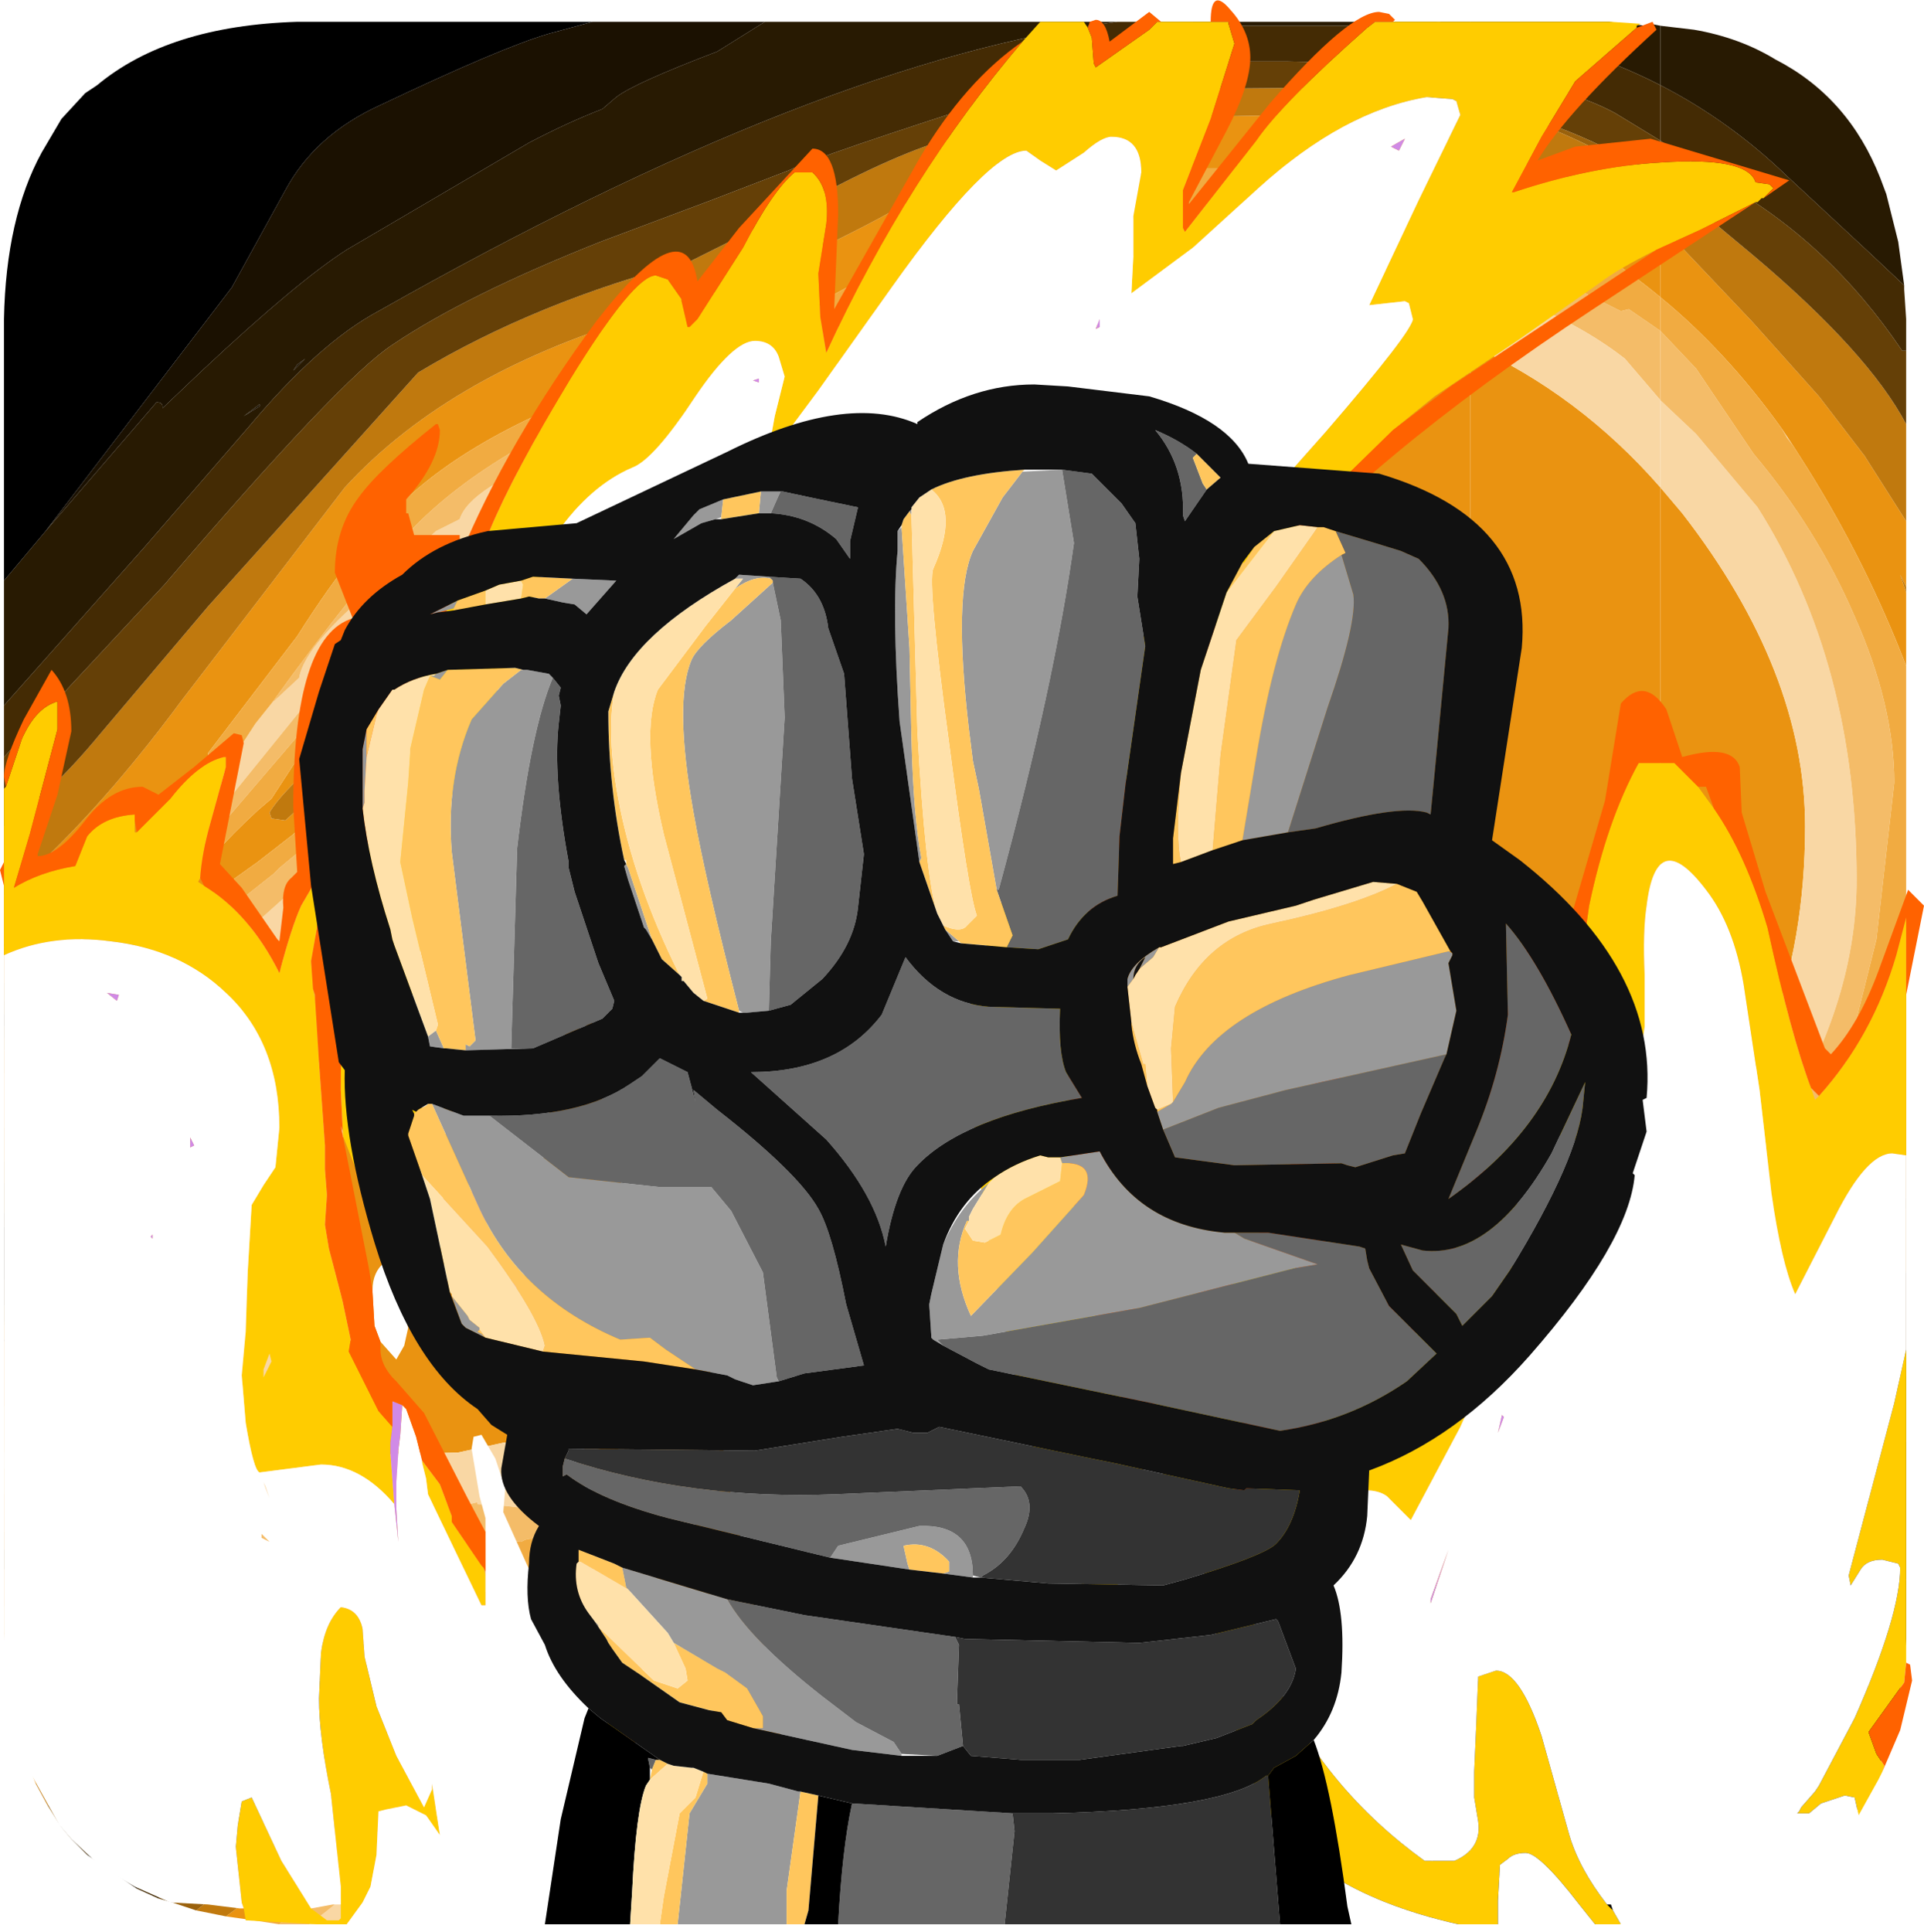 <?xml version="1.0" encoding="UTF-8" standalone="no"?>
<svg xmlns:ffdec="https://www.free-decompiler.com/flash" xmlns:xlink="http://www.w3.org/1999/xlink" ffdec:objectType="frame" height="48.75px" width="48.55px" xmlns="http://www.w3.org/2000/svg">
  <g transform="matrix(1.0, 0.0, 0.0, 1.0, 0.1, 0.55)">
    <filter id="filter0">
      <feColorMatrix in="SourceGraphic" result="filterResult0" type="matrix" values="-1.004 1.488 0.306 0.0 -0.007 0.428 0.26 0.102 0.0 -0.007 0.271 1.729 -1.21 0.0 -0.007 0.0 0.0 0.0 1.0 0.0"/>
    </filter>
    <use ffdec:characterId="2049" filter="url(#filter0)" height="48.0" transform="matrix(1.0, 0.0, 0.0, 1.0, 0.0, 0.0)" width="48.0" xlink:href="#sprite0"/>
    <use ffdec:characterId="2239" height="48.75" transform="matrix(1.0, 0.0, 0.0, 1.0, -0.1, -0.55)" width="48.55" xlink:href="#shape1"/>
  </g>
  <defs>
    <g id="sprite0" transform="matrix(1.0, 0.0, 0.0, 1.0, 0.0, 0.0)">
      <use ffdec:characterId="2048" height="48.0" transform="matrix(1.0, 0.0, 0.0, 1.0, 0.0, 0.0)" width="48.0" xlink:href="#shape0"/>
    </g>
    <g id="shape0" transform="matrix(1.0, 0.0, 0.0, 1.0, 0.0, 0.0)">
      <path d="M48.0 12.6 L48.0 14.25 47.85 13.95 48.0 14.4 48.0 16.25 Q47.0 13.65 45.5 11.25 L45.15 10.7 44.85 10.25 Q43.45 8.3 41.8 6.95 L41.8 5.25 42.3 5.65 44.1 7.55 45.8 9.45 46.95 10.95 48.0 12.6 M48.0 24.35 L48.0 28.6 46.9 30.4 44.95 33.15 43.35 34.85 43.25 34.95 42.35 35.8 41.8 36.35 41.8 34.55 41.95 34.45 42.05 34.4 42.5 33.9 46.2 29.1 Q47.8 26.55 47.95 24.35 L48.0 24.35 M41.8 29.9 L41.8 11.75 42.35 12.4 Q45.45 16.4 45.45 20.3 45.45 26.05 41.8 29.9 M37.0 3.1 L37.0 4.45 34.15 3.7 32.7 3.6 32.35 3.6 32.2 3.6 32.35 3.65 31.65 3.7 29.6 3.7 28.95 3.8 28.0 4.05 Q27.7 4.15 27.45 4.3 L27.2 4.25 Q24.15 5.1 21.0 6.85 L20.85 6.95 20.5 7.25 Q19.7 7.85 17.2 8.55 12.55 9.9 10.3 11.9 8.95 13.05 7.4 15.5 L5.15 18.45 Q5.15 19.25 1.25 22.95 L1.3 23.05 1.3 23.1 1.4 23.15 1.6 23.15 1.6 23.2 Q3.05 23.1 4.95 21.6 5.05 21.15 6.4 19.9 L6.75 19.6 7.4 18.6 Q8.2 17.45 8.45 17.9 L8.55 18.1 Q7.05 19.35 6.7 19.95 L6.75 20.1 7.1 20.15 8.3 19.05 8.75 18.3 8.7 18.05 9.0 17.75 9.05 18.05 8.9 18.6 8.65 19.0 8.45 19.25 8.15 19.6 7.3 20.5 6.4 21.2 5.7 21.7 4.4 22.6 4.4 22.65 Q4.4 23.0 2.2 24.75 L0.0 26.55 0.0 25.95 1.7 24.7 3.0 23.7 3.35 23.3 3.65 22.9 3.6 22.75 3.55 22.75 1.15 23.75 0.0 24.25 0.0 23.35 0.2 23.15 0.0 23.25 0.0 22.05 Q2.25 20.15 4.5 17.1 L8.6 11.75 Q11.3 8.8 16.35 7.35 19.1 6.55 22.1 4.95 L24.1 3.85 26.65 3.2 29.95 2.4 32.55 2.35 32.75 2.35 37.0 3.1 M37.0 8.15 L37.0 33.55 Q32.95 36.0 30.0 37.05 L24.05 38.35 17.2 39.8 17.0 39.75 16.6 39.7 16.45 39.8 16.1 39.75 Q18.2 37.1 18.2 36.5 18.1 35.7 17.3 35.7 L15.3 36.05 13.35 35.8 13.1 35.85 12.6 35.85 11.45 36.1 9.1 36.15 7.05 36.05 7.05 36.0 8.35 33.95 Q9.25 32.5 9.25 31.8 L9.0 31.1 Q8.7 30.75 8.7 30.2 8.65 29.0 8.3 28.8 L8.25 28.8 8.55 28.15 9.3 26.3 12.25 22.8 Q16.5 18.1 16.5 17.25 16.5 16.3 15.15 16.45 L15.15 16.4 15.55 15.1 15.6 14.95 Q17.1 12.8 20.2 10.9 24.65 8.15 30.8 6.8 34.25 6.9 37.0 8.15 M37.0 37.3 L37.0 39.2 36.4 39.4 Q29.9 41.5 29.3 43.1 L28.45 43.9 27.7 44.75 27.25 45.05 Q25.0 46.7 23.1 47.1 L20.15 47.1 Q19.4 47.0 18.0 46.3 L17.6 46.1 17.3 45.55 17.65 44.95 Q18.6 44.55 20.5 44.0 L22.7 43.3 22.95 43.2 23.35 43.0 23.75 42.65 22.7 42.95 21.45 43.25 18.2 43.8 16.95 44.0 15.8 44.25 15.75 44.25 15.05 44.65 14.75 44.85 Q14.05 45.3 12.9 46.6 L11.8 48.0 11.15 48.0 12.8 46.15 12.7 46.0 13.05 45.5 Q13.45 44.8 14.6 44.05 15.65 43.3 16.7 43.2 L17.2 43.1 17.25 43.1 17.55 43.0 18.65 42.7 22.05 41.95 23.05 41.9 23.1 41.95 24.65 41.7 Q25.45 40.9 25.45 41.8 L25.0 42.6 24.45 42.95 Q24.1 43.8 22.6 44.15 L18.0 45.3 19.75 45.65 20.5 45.85 20.6 45.85 21.05 45.95 Q24.8 45.95 28.55 42.45 32.4 38.85 34.55 38.55 34.6 38.45 34.7 38.45 L37.0 37.3 M6.3 47.9 L5.6 47.8 Q6.0 47.5 6.5 47.15 L8.8 45.25 Q12.0 41.5 12.0 40.8 L11.9 40.45 9.55 40.45 7.3 40.15 6.25 40.3 6.05 40.45 5.95 40.45 5.65 40.55 5.6 40.45 3.5 42.25 1.15 44.15 0.8 44.45 0.5 43.7 1.6 42.75 Q3.05 41.5 3.6 41.2 L5.25 40.05 Q6.1 39.2 8.15 39.4 L10.5 39.8 11.35 39.6 12.35 39.6 12.85 40.05 12.9 40.45 Q12.9 41.3 9.85 44.7 7.65 47.1 6.3 47.9 M0.0 38.55 L0.0 38.1 0.65 37.6 Q3.05 35.85 3.75 35.65 L3.8 35.95 Q3.8 36.5 0.0 39.05 L0.35 38.75 2.65 36.8 2.55 36.6 0.15 38.4 0.0 38.55 M0.0 33.25 L0.0 32.9 Q1.95 32.3 4.15 28.25 L4.05 28.0 3.25 28.1 2.15 28.3 0.0 28.75 0.0 27.9 0.8 27.8 4.55 27.35 5.65 26.8 5.1 27.5 5.05 27.65 5.0 27.8 4.3 28.95 Q3.3 30.55 3.2 30.85 L3.1 31.1 Q2.9 31.25 2.6 31.5 L2.5 31.6 0.3 33.1 0.0 33.25 M2.95 37.1 L2.4 37.65 2.4 37.6 2.95 37.1 M5.3 39.15 L5.4 39.1 5.3 39.15 M15.15 43.15 L14.8 43.35 14.75 43.35 14.95 43.2 15.15 43.15" fill="#ea9311" fill-rule="evenodd" stroke="none"/>
      <path d="M41.8 31.45 L41.8 29.9 Q45.45 26.05 45.45 20.3 45.45 16.4 42.35 12.4 L41.8 11.75 41.8 9.55 42.7 10.4 44.25 12.25 Q46.75 16.2 46.75 21.65 46.75 24.65 44.9 27.7 43.65 29.8 41.8 31.45 M37.0 6.65 L37.0 8.15 Q34.25 6.9 30.8 6.8 24.65 8.15 20.2 10.9 17.1 12.8 15.6 14.95 L15.55 15.1 15.15 16.4 15.15 16.45 Q16.5 16.3 16.5 17.25 16.5 18.1 12.25 22.8 L9.3 26.3 8.55 28.15 8.25 28.8 8.3 28.8 Q8.65 29.0 8.7 30.2 8.7 30.75 9.0 31.1 L9.25 31.8 Q9.25 32.5 8.35 33.95 L7.05 36.0 7.05 36.05 9.1 36.15 11.45 36.1 12.6 35.85 13.1 35.85 13.35 35.8 15.3 36.05 17.3 35.7 Q18.1 35.7 18.2 36.5 18.2 37.1 16.1 39.75 L16.45 39.8 16.6 39.7 17.0 39.75 17.2 39.8 24.05 38.35 30.0 37.05 Q32.95 36.0 37.0 33.55 L37.0 34.8 33.8 36.55 31.55 38.45 30.7 39.05 30.6 39.15 Q28.8 40.45 28.1 41.5 25.65 44.1 23.8 45.05 L21.9 45.55 21.65 45.5 21.65 45.45 21.55 45.25 23.3 44.35 24.55 43.65 25.0 43.4 Q26.75 42.35 27.3 41.2 L27.55 40.3 27.55 40.15 Q27.55 39.6 27.95 39.0 24.8 40.05 21.6 40.55 L20.95 40.8 Q18.25 41.05 16.5 41.6 14.15 42.4 12.7 43.95 L11.75 45.3 11.1 46.25 10.65 46.5 10.35 46.9 9.2 47.9 9.1 48.0 7.9 48.0 7.7 48.0 Q9.25 46.9 11.9 44.0 L13.65 41.5 Q14.9 39.45 14.9 38.8 14.9 37.5 11.95 37.4 L11.95 37.35 11.75 37.4 10.65 37.4 Q6.7 37.55 4.85 38.55 3.4 39.3 0.2 42.55 L0.0 40.7 1.3 39.6 4.45 36.45 Q8.05 31.65 8.05 31.0 L8.0 30.65 7.6 30.85 7.55 30.85 7.45 30.95 5.7 32.3 3.45 34.2 Q2.2 34.95 0.45 36.15 L0.0 36.5 0.0 36.1 1.15 34.75 3.5 32.6 Q5.7 30.3 6.7 28.4 8.05 25.7 10.65 22.8 L12.9 20.15 12.6 19.85 Q10.3 21.65 7.55 23.25 L5.6 25.4 Q4.5 26.65 1.7 26.9 L8.25 21.05 Q13.15 16.65 13.15 16.05 L13.1 15.8 13.8 14.4 13.85 14.3 14.3 13.3 14.3 13.2 14.4 12.95 14.4 12.9 14.7 12.35 13.75 12.45 Q10.35 14.15 8.15 16.55 L5.8 19.45 5.55 19.4 5.45 19.15 5.6 18.85 6.35 17.7 6.75 17.2 7.45 16.55 Q7.6 15.65 9.75 13.95 L10.25 13.55 10.2 13.5 10.9 12.85 11.5 12.55 Q11.75 11.75 14.05 10.9 15.75 10.25 17.5 9.9 L17.9 9.7 Q20.0 8.75 20.7 8.85 L21.45 8.35 21.9 8.1 23.7 7.5 Q26.35 6.65 27.15 6.1 L30.3 5.65 30.25 5.7 32.75 5.9 37.0 6.65 M8.3 29.6 L8.3 29.55 8.3 29.7 8.3 29.6 M16.9 41.0 L16.75 41.0 16.6 41.05 16.6 41.1 16.9 41.0" fill="#f9d7a4" fill-rule="evenodd" stroke="none"/>
      <path d="M41.8 33.1 L41.8 31.45 Q43.65 29.8 44.9 27.7 46.75 24.65 46.75 21.65 46.75 16.2 44.25 12.25 L42.7 10.4 41.8 9.55 41.8 7.8 42.7 8.75 44.15 10.9 Q45.75 12.8 46.7 15.0 47.7 17.25 47.7 19.2 L47.25 23.15 46.35 26.75 Q45.55 29.15 43.0 31.85 L42.45 32.5 42.2 32.55 42.2 32.75 42.2 32.85 41.8 33.1 M37.0 5.75 L37.0 6.65 32.75 5.9 30.25 5.7 30.3 5.65 27.15 6.1 Q26.35 6.65 23.7 7.5 L21.9 8.1 21.45 8.35 20.7 8.85 Q20.0 8.75 17.9 9.7 L17.5 9.9 Q15.75 10.25 14.05 10.9 11.75 11.75 11.5 12.55 L10.9 12.85 10.2 13.5 10.25 13.55 9.75 13.95 Q7.6 15.65 7.45 16.55 L6.75 17.2 Q8.95 14.15 10.25 12.85 12.4 10.6 16.7 9.1 L21.05 7.7 Q23.85 6.7 24.15 6.05 L26.25 5.5 26.75 5.35 30.15 4.6 32.0 4.6 Q32.05 4.8 32.45 4.8 34.05 4.8 36.3 5.5 L37.0 5.75 M37.0 34.8 L37.0 36.25 34.25 37.6 Q33.15 38.15 32.55 38.55 L32.2 38.45 Q29.85 40.45 26.85 43.5 25.55 44.55 23.8 45.05 25.65 44.1 28.1 41.5 28.8 40.45 30.6 39.15 L30.55 39.2 31.05 38.95 30.7 39.05 31.55 38.45 33.8 36.55 37.0 34.8 M10.55 48.0 L9.1 48.0 9.2 47.9 10.35 46.9 10.65 46.5 11.1 46.25 11.75 45.3 12.7 43.95 Q14.15 42.4 16.5 41.6 18.25 41.05 20.95 40.8 L21.6 40.55 Q24.8 40.05 27.95 39.0 27.55 39.6 27.55 40.15 L27.55 40.3 27.3 41.2 Q26.75 42.35 25.0 43.4 27.05 41.5 27.05 40.7 L27.05 40.3 27.05 40.25 27.0 40.15 26.6 40.1 26.15 40.5 21.6 41.4 21.3 41.35 19.3 41.7 16.6 42.35 15.15 43.15 14.95 43.2 14.75 43.35 13.8 43.95 13.4 44.2 Q12.75 44.65 12.35 45.5 L12.2 45.85 11.55 46.25 11.6 46.25 11.65 46.4 11.0 47.05 11.05 47.15 10.55 48.0 M7.7 48.0 L7.5 48.0 6.95 48.0 10.2 44.95 12.15 42.9 Q14.05 40.65 14.05 39.65 14.05 39.0 13.7 38.7 L13.6 38.45 Q13.45 38.2 13.15 38.3 L13.05 38.35 12.55 38.3 9.05 38.75 7.15 38.4 5.4 39.1 5.3 39.15 Q4.05 39.65 2.4 40.95 L0.3 42.85 0.2 42.55 Q3.4 39.3 4.85 38.55 6.7 37.55 10.65 37.4 L11.75 37.4 11.95 37.35 11.95 37.4 Q14.9 37.5 14.9 38.8 14.9 39.45 13.65 41.5 L11.9 44.0 Q9.25 46.9 7.7 48.0 M0.0 40.7 L0.0 40.5 0.0 40.1 0.0 40.0 Q2.4 38.0 2.4 37.65 L2.95 37.1 3.55 36.55 Q5.8 34.55 5.8 34.0 L5.75 33.8 6.1 33.25 6.15 33.2 5.25 33.85 3.95 34.45 2.55 35.6 0.75 36.65 0.0 37.15 0.0 36.5 0.45 36.15 Q2.2 34.95 3.45 34.2 L5.7 32.3 7.45 30.95 7.55 30.85 7.6 30.85 8.0 30.65 8.05 31.0 Q8.05 31.65 4.45 36.45 L1.3 39.6 0.0 40.7 M0.0 36.1 L0.0 34.95 2.05 33.35 3.9 31.15 4.75 30.2 5.85 28.55 7.1 26.0 7.3 25.6 Q7.85 25.1 8.5 24.55 L10.05 22.7 9.9 22.4 Q6.3 24.65 6.35 25.45 L4.0 26.85 Q2.05 27.6 0.55 27.55 L0.3 27.4 5.6 22.45 6.8 21.5 6.95 21.35 7.25 21.1 8.15 20.4 9.85 18.8 10.0 18.6 10.95 17.15 12.7 14.85 12.7 14.75 Q12.7 14.5 13.05 14.15 L12.95 14.0 12.55 13.8 12.55 13.7 11.7 14.45 10.95 14.75 9.95 15.35 7.6 17.8 5.5 20.25 Q4.35 21.7 2.1 22.55 L2.4 22.4 5.6 18.85 5.45 19.15 5.55 19.4 5.8 19.45 8.15 16.55 Q10.35 14.15 13.75 12.45 L14.7 12.35 14.4 12.9 14.25 13.0 14.25 13.1 14.4 12.95 14.3 13.2 14.3 13.3 13.85 14.3 13.8 14.4 13.1 15.8 13.15 16.05 Q13.15 16.65 8.25 21.05 L1.7 26.9 Q4.5 26.65 5.6 25.4 L7.55 23.25 Q10.3 21.65 12.6 19.85 L12.9 20.15 10.65 22.8 Q8.05 25.7 6.7 28.4 5.7 30.3 3.5 32.6 L1.15 34.75 0.0 36.1 M8.3 29.6 L8.3 29.7 8.3 29.55 8.3 29.6 M23.3 44.35 L21.55 45.25 21.65 45.45 21.2 45.5 20.7 45.5 20.7 45.55 19.85 45.55 18.6 45.35 23.3 44.35 M16.9 41.0 L16.6 41.1 16.6 41.05 16.75 41.0 16.9 41.0" fill="#f4bc68" fill-rule="evenodd" stroke="none"/>
      <path d="M48.0 16.25 L48.0 24.35 47.95 24.35 Q47.8 26.55 46.2 29.1 L42.5 33.9 42.05 34.4 41.95 34.45 41.8 34.55 41.8 33.1 42.2 32.85 42.2 32.75 42.2 32.55 42.45 32.5 43.0 31.85 Q45.55 29.15 46.35 26.75 L47.25 23.15 47.7 19.2 Q47.7 17.25 46.7 15.0 45.75 12.8 44.15 10.9 L42.7 8.75 41.8 7.8 41.8 6.95 Q43.45 8.3 44.85 10.25 L45.0 10.5 45.15 10.7 45.5 11.25 Q47.0 13.65 48.0 16.25 M37.0 4.45 L37.0 5.75 36.3 5.5 Q34.05 4.8 32.45 4.8 32.05 4.8 32.0 4.6 L30.15 4.6 26.75 5.35 26.25 5.5 24.15 6.05 Q23.85 6.7 21.05 7.7 L16.7 9.1 Q12.4 10.6 10.25 12.85 8.95 14.15 6.75 17.2 L6.35 17.7 5.6 18.85 2.4 22.4 2.1 22.55 Q4.35 21.7 5.5 20.25 L7.6 17.8 9.95 15.35 10.95 14.75 11.7 14.45 12.55 13.7 12.55 13.8 12.95 14.0 13.05 14.15 Q12.7 14.5 12.7 14.75 L12.7 14.85 10.95 17.15 10.0 18.6 9.85 18.8 8.15 20.4 8.15 20.35 7.25 21.1 6.95 21.35 6.8 21.5 5.6 22.45 0.3 27.4 0.55 27.55 Q2.05 27.6 4.0 26.85 L6.35 25.45 Q6.3 24.65 9.9 22.4 L10.05 22.7 8.5 24.55 Q7.85 25.1 7.3 25.6 L7.1 26.0 5.85 28.55 4.75 30.2 3.9 31.15 2.05 33.35 0.0 34.95 0.0 33.3 0.3 33.1 2.5 31.6 2.6 31.5 Q2.9 31.25 3.1 31.1 L3.2 30.85 Q3.3 30.55 4.3 28.95 L5.0 27.8 5.05 27.65 5.1 27.5 5.65 26.8 4.55 27.35 0.8 27.8 0.0 27.9 0.0 26.55 2.2 24.75 Q4.4 23.0 4.4 22.65 L4.4 22.6 5.7 21.7 6.4 21.2 7.3 20.5 8.15 19.6 8.45 19.25 8.65 19.1 8.65 19.0 8.9 18.6 9.15 18.25 10.35 16.6 11.0 15.65 10.3 16.0 Q9.7 16.3 8.95 17.25 L8.45 17.9 Q8.2 17.45 7.4 18.6 L6.75 19.6 6.4 19.9 Q5.05 21.15 4.95 21.6 3.05 23.1 1.6 23.2 L1.6 23.15 1.4 23.15 1.3 23.05 1.25 22.95 Q5.15 19.25 5.15 18.45 L7.4 15.5 Q8.95 13.05 10.3 11.9 12.55 9.9 17.2 8.55 19.7 7.85 20.5 7.25 L20.85 6.95 21.0 6.85 Q24.15 5.1 27.2 4.25 L27.45 4.3 Q27.7 4.15 28.0 4.05 L28.95 3.8 29.6 3.7 31.65 3.7 32.35 3.65 32.2 3.6 32.35 3.6 32.7 3.6 34.15 3.7 37.0 4.45 M37.0 36.25 L37.0 37.3 34.7 38.45 Q34.6 38.45 34.55 38.55 32.4 38.85 28.55 42.45 24.8 45.95 21.05 45.95 L20.6 45.85 20.5 45.85 19.75 45.65 18.0 45.3 22.6 44.15 Q24.1 43.8 24.45 42.95 L25.0 42.6 25.45 41.8 Q25.45 40.9 24.65 41.7 L23.1 41.95 23.05 41.9 22.05 41.95 18.65 42.7 17.55 43.0 17.25 43.1 17.2 43.1 16.7 43.2 Q15.65 43.3 14.6 44.05 13.45 44.8 13.05 45.5 L12.7 46.0 12.8 46.15 11.15 48.0 10.55 48.0 11.05 47.15 11.0 47.05 11.65 46.4 11.6 46.25 11.55 46.25 12.2 45.85 12.35 45.5 Q12.75 44.65 13.4 44.2 L13.8 43.95 14.8 43.35 15.15 43.15 16.6 42.35 19.3 41.7 21.3 41.35 21.6 41.4 26.15 40.5 26.6 40.1 27.0 40.15 27.05 40.25 27.05 40.3 27.05 40.7 Q27.05 41.5 25.0 43.4 L24.55 43.65 23.3 44.35 18.6 45.35 19.85 45.55 20.7 45.55 20.7 45.5 21.2 45.5 21.65 45.45 21.65 45.5 21.9 45.55 23.8 45.05 Q25.55 44.55 26.85 43.5 29.85 40.45 32.2 38.45 L32.55 38.55 Q33.15 38.15 34.25 37.6 L37.0 36.25 M6.95 48.0 L6.3 47.9 Q7.65 47.1 9.85 44.7 12.9 41.3 12.9 40.45 L12.85 40.05 12.35 39.6 11.35 39.6 10.5 39.8 8.15 39.4 Q6.1 39.2 5.25 40.05 L3.6 41.2 Q3.05 41.5 1.6 42.75 L0.5 43.7 0.3 42.85 2.4 40.95 Q4.05 39.65 5.3 39.15 L5.4 39.1 7.15 38.4 9.05 38.75 12.55 38.3 13.05 38.35 13.15 38.3 Q13.45 38.2 13.6 38.45 L13.7 38.7 Q14.05 39.0 14.05 39.65 14.05 40.65 12.15 42.9 L10.2 44.95 6.95 48.0 M0.0 40.0 L0.0 39.05 Q3.8 36.5 3.8 35.95 L3.75 35.65 Q3.05 35.85 0.65 37.6 L0.0 38.1 0.0 37.15 0.75 36.65 2.55 35.6 3.95 34.45 5.25 33.85 6.15 33.2 6.1 33.25 5.75 33.8 5.8 34.0 Q5.8 34.55 3.55 36.55 L2.95 37.1 2.4 37.6 2.4 37.65 Q2.4 38.0 0.0 40.0 M14.4 12.9 L14.4 12.95 14.25 13.1 14.25 13.0 14.4 12.9 M30.6 39.15 L30.7 39.05 31.05 38.95 30.55 39.2 30.6 39.15" fill="#f1ab41" fill-rule="evenodd" stroke="none"/>
      <path d="M8.45 17.9 L8.95 17.25 Q9.7 16.3 10.3 16.0 L11.0 15.65 10.35 16.6 9.15 18.25 8.9 18.6 9.05 18.05 9.0 17.75 8.7 18.05 8.65 18.0 8.55 18.1 8.45 17.9 M8.65 19.0 L8.65 19.1 8.45 19.25 8.65 19.0 M7.25 21.1 L8.15 20.35 8.15 20.4 7.25 21.1" fill="#ee9715" fill-rule="evenodd" stroke="none"/>
      <path d="M48.0 10.15 L48.0 12.6 46.95 10.95 45.8 9.45 44.1 7.55 42.3 5.65 41.8 5.25 41.8 4.15 43.25 5.15 44.15 5.9 Q47.05 8.35 48.0 10.15 M48.0 14.25 L48.0 14.4 47.85 13.95 48.0 14.25 M48.0 28.6 L48.0 29.65 47.75 30.15 48.0 29.95 48.0 31.5 47.05 32.85 46.8 33.3 46.4 33.9 46.2 34.15 46.1 34.3 45.95 34.55 Q44.5 36.65 44.0 36.75 L43.25 37.4 41.8 38.45 41.8 36.35 42.35 35.8 43.25 34.95 43.35 34.85 44.95 33.15 46.9 30.4 48.0 28.6 M37.0 2.05 L37.0 3.1 32.75 2.35 32.6 2.35 32.55 2.35 29.95 2.4 26.65 3.2 24.1 3.85 22.1 4.95 Q19.1 6.55 16.35 7.35 11.3 8.8 8.6 11.75 L4.5 17.1 Q2.25 20.15 0.0 22.05 L0.0 20.3 Q1.2 19.45 2.4 18.0 L5.15 14.75 10.45 8.85 Q13.45 7.05 17.3 6.05 L18.6 5.4 21.1 4.1 Q23.25 3.0 24.5 2.8 L24.55 2.8 25.25 2.6 25.5 2.5 25.55 2.45 26.75 2.15 27.25 2.1 28.7 1.7 34.45 1.65 34.45 1.7 37.0 2.05 M37.0 39.2 L37.0 40.65 35.6 41.15 34.5 41.5 Q32.9 42.1 32.25 42.55 L31.85 42.7 Q30.5 43.4 27.95 45.85 L25.75 48.0 25.7 48.0 18.3 48.0 17.35 47.4 16.85 47.0 16.1 46.3 16.05 46.2 16.1 46.15 16.1 46.1 15.95 46.1 16.1 46.0 16.05 45.7 16.05 45.55 16.1 45.2 16.15 45.0 17.25 44.75 17.45 44.7 17.55 44.6 22.7 43.3 20.5 44.0 Q18.6 44.55 17.65 44.95 L17.3 45.55 17.6 46.1 18.0 46.3 Q19.4 47.0 20.15 47.1 L23.1 47.1 Q25.0 46.7 27.25 45.05 L27.7 44.75 28.45 43.9 29.3 43.1 Q29.9 41.5 36.4 39.4 L37.0 39.2 M12.35 48.0 L11.8 48.0 12.9 46.6 Q14.05 45.3 14.75 44.85 14.95 44.7 15.1 44.65 L15.25 44.6 15.1 44.65 15.05 44.65 15.75 44.25 15.8 44.25 16.95 44.0 18.2 43.8 21.45 43.25 20.45 43.5 Q18.5 44.0 18.35 44.2 14.75 44.95 13.5 46.4 L12.35 48.0 M5.6 47.8 L5.35 47.75 4.85 47.65 5.8 46.9 8.0 45.05 Q11.0 41.8 11.0 41.25 L10.9 41.0 10.65 41.0 7.7 40.85 Q6.3 40.45 5.8 40.85 5.0 41.35 4.1 42.6 L2.1 44.15 1.1 45.0 0.8 44.45 1.15 44.15 3.5 42.25 5.6 40.45 5.65 40.55 5.95 40.45 6.05 40.45 6.25 40.3 7.3 40.15 9.55 40.45 11.9 40.45 12.0 40.8 Q12.0 41.5 8.8 45.25 L6.5 47.15 Q6.0 47.5 5.6 47.8 M0.0 32.9 L0.0 32.8 Q1.35 32.45 2.35 30.95 L3.4 28.85 1.05 28.9 0.0 29.3 0.0 28.75 2.15 28.3 3.25 28.1 4.05 28.0 4.15 28.25 Q1.95 32.3 0.0 32.9 M0.0 25.95 L0.0 25.65 Q1.9 24.45 1.9 24.05 L1.8 23.85 Q0.75 24.3 0.0 24.7 L0.0 24.25 1.15 23.75 3.55 22.75 3.6 22.75 3.65 22.9 3.35 23.3 3.0 23.7 1.7 24.7 0.0 25.95 M0.0 23.35 L0.0 23.25 0.2 23.15 0.0 23.35 M8.55 18.1 L8.65 18.0 8.7 18.05 8.75 18.3 8.3 19.05 7.1 20.15 6.75 20.1 6.7 19.95 Q7.05 19.35 8.55 18.1 M14.8 43.35 L13.8 43.95 14.75 43.35 14.8 43.35 M22.7 42.95 L23.75 42.65 23.35 43.0 22.95 43.2 22.7 43.3 22.75 43.05 22.7 42.95" fill="#c0790e" fill-rule="evenodd" stroke="none"/>
      <path d="M48.0 29.65 L48.0 29.95 47.75 30.15 48.0 29.65 M48.0 31.5 L48.0 31.55 46.8 33.3 47.05 32.85 48.0 31.5 M41.8 4.15 L41.8 3.95 42.65 4.5 43.25 5.15 41.8 4.15 M12.7 48.0 L12.35 48.0 13.5 46.4 Q14.75 44.95 18.35 44.2 18.5 44.0 20.45 43.5 L21.45 43.25 22.7 42.95 22.75 43.05 22.7 43.3 17.55 44.6 17.45 44.7 17.25 44.75 16.15 45.0 16.1 45.2 16.05 45.55 16.05 45.7 16.1 46.0 15.95 46.1 16.1 46.1 16.1 46.15 16.05 46.2 16.1 46.3 15.9 46.1 15.95 45.9 15.9 45.65 15.7 45.6 15.6 45.5 Q13.45 46.2 12.7 48.0 M4.85 47.65 L4.25 47.45 6.9 45.15 9.75 42.1 Q9.75 41.5 8.65 41.3 L7.55 41.25 Q5.95 41.25 4.9 42.25 L3.35 43.95 1.35 45.4 1.1 45.0 2.1 44.15 4.1 42.6 Q5.0 41.35 5.8 40.85 6.3 40.45 7.7 40.85 L10.65 41.0 10.9 41.0 11.0 41.25 Q11.0 41.8 8.0 45.05 L5.8 46.9 4.85 47.65 M0.0 39.05 L0.0 38.55 0.15 38.4 2.55 36.6 2.65 36.8 0.35 38.75 0.0 39.05 M0.0 33.3 L0.0 33.25 0.3 33.1 0.0 33.3 M0.0 32.8 L0.0 32.4 Q0.6 32.15 1.4 31.3 2.4 30.2 2.4 29.6 L2.3 29.35 1.6 29.35 0.0 30.05 0.0 29.3 1.05 28.9 3.4 28.85 2.35 30.95 Q1.35 32.45 0.0 32.8 M0.0 25.65 L0.0 25.35 0.65 24.85 0.55 24.75 0.0 25.05 0.0 24.7 Q0.75 24.3 1.8 23.85 L1.9 24.05 Q1.9 24.45 0.0 25.65 M32.75 2.35 L32.55 2.35 32.6 2.35 32.75 2.35 M15.05 44.65 L15.1 44.65 15.25 44.6 15.1 44.65 Q14.95 44.7 14.75 44.85 L15.05 44.65" fill="#9a610c" fill-rule="evenodd" stroke="none"/>
      <path d="M48.0 8.3 L48.0 10.15 Q47.05 8.35 44.15 5.9 L43.25 5.15 42.65 4.5 41.8 3.95 41.8 3.0 43.35 4.05 Q46.05 5.55 47.9 8.3 L48.0 8.3 M48.0 31.55 L48.0 34.15 Q47.2 34.75 46.35 35.8 L44.7 38.0 Q43.85 39.0 41.8 39.9 L41.8 38.45 43.25 37.4 44.0 36.75 Q44.5 36.65 45.95 34.55 L46.1 34.3 46.2 34.15 46.4 33.9 46.8 33.3 48.0 31.55 M0.0 18.55 L4.05 14.2 Q8.5 9.0 9.8 8.15 11.65 6.9 15.05 5.55 L16.25 5.1 17.85 4.5 19.8 3.75 Q20.5 3.4 25.5 1.8 L26.45 1.5 26.55 1.55 28.5 1.05 30.35 1.05 31.25 1.0 32.4 1.0 34.7 1.05 34.75 1.1 35.35 1.1 37.0 1.3 37.0 2.05 34.45 1.7 34.45 1.65 28.7 1.7 27.25 2.1 26.75 2.15 25.55 2.45 25.5 2.5 25.25 2.6 24.55 2.8 24.5 2.8 Q23.25 3.0 21.1 4.1 L18.6 5.4 17.3 6.05 Q13.45 7.05 10.45 8.85 L5.15 14.75 2.4 18.0 Q1.2 19.45 0.0 20.3 L0.0 18.55 M37.0 40.65 L37.0 41.95 34.5 43.05 Q31.85 44.3 31.25 44.9 L30.35 45.65 29.7 46.25 29.65 46.35 29.3 46.65 28.0 48.0 25.75 48.0 27.95 45.85 Q30.5 43.4 31.85 42.7 L32.25 42.55 Q32.9 42.1 34.5 41.5 L35.6 41.15 37.0 40.65 M18.25 48.0 L15.25 48.0 15.05 47.5 15.0 47.3 14.9 46.6 14.9 46.45 Q14.35 46.5 13.95 47.05 L13.5 48.0 12.7 48.0 Q13.45 46.2 15.6 45.5 L15.7 45.6 15.9 45.65 15.95 45.9 15.9 46.1 16.1 46.3 16.85 47.0 18.25 48.0 M4.25 47.45 L3.9 47.35 6.1 45.25 8.9 42.2 8.65 41.85 7.0 41.85 Q5.25 42.65 3.55 44.15 L1.7 45.85 1.45 45.55 1.35 45.4 3.35 43.95 4.9 42.25 Q5.95 41.25 7.55 41.25 L8.65 41.3 Q9.75 41.5 9.75 42.1 L6.9 45.15 4.25 47.45 M0.0 32.4 L0.0 31.75 1.75 30.7 Q1.6 29.75 0.25 30.3 L0.0 30.4 0.0 30.05 1.6 29.35 2.3 29.35 2.4 29.6 Q2.4 30.2 1.4 31.3 0.6 32.15 0.0 32.4 M0.0 25.35 L0.0 25.05 0.55 24.75 0.65 24.85 0.0 25.35" fill="#654007" fill-rule="evenodd" stroke="none"/>
      <path d="M47.95 6.65 L47.95 6.75 48.0 7.5 48.0 7.8 48.0 7.9 48.0 8.3 47.9 8.3 Q46.05 5.55 43.35 4.05 L41.8 3.0 41.8 1.6 Q43.55 2.5 45.0 3.9 L47.1 5.85 47.95 6.65 M48.0 34.15 L48.0 35.8 47.9 35.9 Q47.25 36.5 47.25 37.0 L46.95 37.35 46.7 37.7 Q45.7 38.65 42.9 40.65 L41.8 41.25 41.8 39.9 Q43.85 39.0 44.7 38.0 L46.35 35.8 Q47.2 34.75 48.0 34.15 M36.15 0.0 L37.0 0.1 37.0 1.3 35.35 1.1 34.75 1.1 34.7 1.05 32.4 1.0 31.25 1.0 30.35 1.05 28.5 1.05 26.55 1.55 26.45 1.5 25.5 1.8 Q20.5 3.4 19.8 3.75 L17.85 4.5 16.25 5.1 15.05 5.55 Q11.65 6.9 9.8 8.15 8.5 9.0 4.05 14.2 L0.0 18.55 0.0 17.25 3.55 13.25 6.15 10.25 Q7.95 8.1 9.45 7.3 20.65 0.95 28.1 0.0 L30.0 0.0 30.0 0.1 29.8 0.25 30.7 0.1 34.45 0.1 34.6 0.0 36.15 0.0 M37.0 41.95 L37.0 43.15 36.3 43.4 Q33.15 44.7 31.3 46.45 L29.4 48.0 28.0 48.0 29.3 46.65 29.65 46.35 30.35 45.65 31.25 44.9 Q31.85 44.3 34.5 43.05 L37.0 41.95 M25.75 48.0 L25.7 48.0 25.75 48.0 M18.3 48.0 L18.25 48.0 16.85 47.0 17.35 47.4 18.3 48.0 M14.25 48.0 L13.5 48.0 13.95 47.05 Q14.35 46.5 14.9 46.45 L14.9 46.6 15.0 47.3 14.25 47.95 14.25 48.0 M3.9 47.35 L3.35 47.1 4.15 46.35 7.15 43.6 6.95 43.6 7.5 43.1 7.3 42.8 6.9 42.6 6.25 43.1 Q5.55 43.25 5.05 43.75 L3.5 45.2 2.1 46.25 1.7 45.85 3.55 44.15 Q5.25 42.65 7.0 41.85 L8.65 41.85 8.9 42.2 6.1 45.25 3.9 47.35" fill="#442b04" fill-rule="evenodd" stroke="none"/>
      <path d="M41.8 1.6 L41.8 0.1 42.65 0.2 Q43.8 0.4 44.7 0.95 46.55 1.9 47.35 3.95 L47.5 4.35 47.6 4.75 47.8 5.55 47.95 6.65 47.1 5.85 45.0 3.9 Q43.55 2.5 41.8 1.6 M48.0 35.8 L48.0 39.3 46.65 40.45 42.15 43.25 41.8 43.45 41.8 41.25 42.9 40.65 Q45.7 38.65 46.7 37.7 L46.95 37.35 47.25 37.0 Q47.25 36.5 47.9 35.9 L48.0 35.8 M37.0 0.1 L36.15 0.0 37.0 0.0 37.0 0.1 M34.6 0.0 L34.45 0.1 30.7 0.1 29.8 0.25 30.0 0.1 30.0 0.0 34.6 0.0 M28.1 0.0 Q20.65 0.95 9.45 7.3 7.95 8.1 6.15 10.25 L3.55 13.25 0.0 17.25 0.0 14.1 1.05 12.85 3.85 9.6 Q4.0 9.6 4.0 9.7 L4.0 9.75 5.0 8.8 Q7.4 6.55 8.65 5.75 L13.25 3.05 Q14.2 2.55 15.1 2.2 L15.45 1.9 Q15.9 1.55 18.0 0.75 L19.2 0.0 28.1 0.0 M37.0 43.15 L37.0 45.8 36.35 46.2 34.55 47.35 33.6 48.0 29.4 48.0 31.3 46.45 Q33.15 44.7 36.3 43.4 L37.0 43.15 M15.25 48.0 L14.25 48.0 14.25 47.95 15.0 47.3 15.05 47.5 15.25 48.0 M3.35 47.1 L2.1 46.25 3.5 45.2 5.05 43.75 Q5.55 43.25 6.25 43.1 L6.9 42.6 7.3 42.8 7.5 43.1 6.95 43.6 7.15 43.6 4.15 46.35 3.35 47.1 M0.0 31.75 L0.0 30.4 0.25 30.3 Q1.6 29.75 1.75 30.7 L0.0 31.75 M1.3 23.05 L1.4 23.15 1.3 23.1 1.3 23.05 M7.3 8.8 L7.6 8.5 7.4 8.65 7.3 8.8 M6.05 9.95 L6.45 9.7 6.45 9.65 6.05 9.95 M30.35 45.65 L29.65 46.35 29.7 46.25 30.35 45.65" fill="#281a02" fill-rule="evenodd" stroke="none"/>
      <path d="M48.0 39.3 L48.0 40.1 48.0 40.5 48.0 40.55 48.0 40.65 48.0 40.8 47.95 41.35 47.5 41.7 42.25 44.7 41.8 44.9 41.8 43.45 42.15 43.25 46.65 40.45 48.0 39.3 M37.0 45.8 L37.0 47.05 36.4 47.3 35.35 47.8 34.6 48.0 33.6 48.0 34.55 47.35 36.35 46.2 37.0 45.8 M19.2 0.0 L18.0 0.75 Q15.9 1.55 15.45 1.9 L15.1 2.2 Q14.2 2.55 13.25 3.05 L8.65 5.75 Q7.4 6.55 5.0 8.8 L4.0 9.75 4.0 9.7 Q4.0 9.6 3.85 9.6 L1.05 12.85 5.75 6.7 7.1 4.25 Q7.85 2.85 9.5 2.1 12.55 0.65 13.75 0.3 L14.85 0.0 19.2 0.0 M6.05 9.95 L6.45 9.65 6.45 9.7 6.05 9.95 M7.3 8.8 L7.4 8.65 7.6 8.5 7.3 8.8" fill="#1b1101" fill-rule="evenodd" stroke="none"/>
      <path d="M47.95 41.35 L47.9 41.85 47.8 42.25 47.45 43.7 46.65 45.35 46.3 45.8 45.4 46.65 Q44.0 47.65 41.8 47.9 L41.8 44.9 42.25 44.7 47.5 41.7 47.95 41.35 M37.0 47.05 L37.0 48.0 34.85 48.0 35.35 47.8 36.4 47.3 37.0 47.05 M1.05 12.85 L0.0 14.1 0.0 7.5 Q0.05 4.95 0.95 3.3 L1.45 2.45 2.05 1.8 2.35 1.6 Q4.15 0.1 7.4 0.0 L7.5 0.0 7.9 0.0 14.85 0.0 13.75 0.3 Q12.55 0.65 9.5 2.1 7.85 2.85 7.1 4.25 L5.75 6.7 1.05 12.85" fill="#000000" fill-rule="evenodd" stroke="none"/>
      <path d="M41.45 0.1 L41.4 0.1 41.35 0.25 40.9 0.05 41.45 0.1 M41.8 43.45 L41.8 44.9 37.0 47.05 37.0 45.8 37.25 45.7 41.8 43.45" fill="#1b1101" fill-rule="evenodd" stroke="none"/>
      <path d="M40.9 0.05 L41.35 0.25 41.4 0.1 41.45 0.1 41.55 0.05 41.8 0.1 41.8 1.6 Q39.65 0.5 37.0 0.1 L37.0 0.0 40.1 0.0 40.5 0.0 40.9 0.05 M41.8 41.25 L41.8 43.45 37.25 45.7 37.0 45.8 37.0 43.15 39.8 42.05 41.8 41.25" fill="#281a02" fill-rule="evenodd" stroke="none"/>
      <path d="M37.0 0.1 Q39.65 0.5 41.8 1.6 L41.8 3.0 40.65 2.3 Q39.35 1.6 37.0 1.3 L37.0 0.1 M41.8 39.9 L41.8 41.25 39.8 42.05 37.0 43.15 37.0 41.95 Q37.65 41.65 38.45 41.3 L41.8 39.9 M38.9 40.1 L38.8 40.15 38.7 40.2 38.9 40.1" fill="#442b04" fill-rule="evenodd" stroke="none"/>
      <path d="M41.8 3.0 L41.8 3.95 Q39.55 2.55 37.1 2.05 L37.0 2.05 37.0 1.3 Q39.35 1.6 40.65 2.3 L41.8 3.0 M41.8 38.45 L41.8 39.9 38.45 41.3 Q37.65 41.65 37.0 41.95 L37.0 40.65 37.1 40.6 37.6 40.4 37.8 40.35 38.35 40.15 39.2 39.95 40.9 39.05 40.95 39.05 41.55 38.6 41.8 38.45 M38.9 40.1 L38.7 40.2 38.8 40.15 38.9 40.1" fill="#654007" fill-rule="evenodd" stroke="none"/>
      <path d="M41.8 3.95 L41.8 4.15 Q39.45 2.65 37.1 2.05 39.55 2.55 41.8 3.95" fill="#9a610c" fill-rule="evenodd" stroke="none"/>
      <path d="M41.8 4.15 L41.8 5.25 41.7 5.15 40.35 4.35 39.95 4.2 39.85 4.1 39.5 3.95 37.0 3.1 37.0 2.05 37.1 2.05 Q39.45 2.65 41.8 4.15 M41.8 36.35 L41.8 38.45 41.55 38.6 40.95 39.05 40.9 39.05 39.2 39.95 38.35 40.15 37.8 40.35 37.6 40.4 37.1 40.6 37.0 40.65 37.0 39.2 37.25 39.1 Q37.65 38.8 38.55 38.45 L39.55 38.05 41.8 36.35" fill="#c0790e" fill-rule="evenodd" stroke="none"/>
      <path d="M41.8 5.25 L41.8 6.95 Q40.35 5.75 38.75 5.0 L37.0 4.45 37.0 3.1 39.5 3.95 39.85 4.1 39.95 4.2 40.35 4.35 41.7 5.15 41.8 5.25 M41.8 11.75 L41.8 29.9 39.2 32.1 37.0 33.55 37.0 8.15 Q39.75 9.4 41.8 11.75 M41.8 34.55 L41.8 36.35 39.55 38.05 38.55 38.45 Q37.65 38.8 37.25 39.1 L37.0 39.2 37.0 37.3 39.8 35.85 41.8 34.55" fill="#ea9311" fill-rule="evenodd" stroke="none"/>
      <path d="M41.8 7.8 L41.8 9.55 40.9 8.5 Q39.55 7.45 37.6 6.8 L37.0 6.65 37.0 5.75 39.4 6.6 40.8 7.3 41.0 7.25 41.8 7.8 M41.8 31.45 L41.8 33.1 40.35 34.05 37.1 36.2 37.0 36.25 37.0 34.8 39.05 33.4 41.8 31.45" fill="#f4bc68" fill-rule="evenodd" stroke="none"/>
      <path d="M41.8 6.95 L41.8 7.8 41.0 7.25 40.8 7.3 39.4 6.6 37.0 5.75 37.0 4.45 38.75 5.0 Q40.35 5.75 41.8 6.95 M41.8 33.1 L41.8 34.55 39.8 35.85 37.0 37.3 37.0 36.25 37.1 36.2 40.35 34.05 41.8 33.1" fill="#f1ab41" fill-rule="evenodd" stroke="none"/>
      <path d="M41.8 9.55 L41.8 11.75 Q39.75 9.4 37.0 8.15 L37.0 6.65 37.6 6.8 Q39.55 7.45 40.9 8.5 L41.8 9.55 M41.8 29.9 L41.8 31.45 39.05 33.4 37.0 34.8 37.0 33.55 39.2 32.1 41.8 29.9" fill="#f9d7a4" fill-rule="evenodd" stroke="none"/>
      <path d="M41.8 44.9 L41.8 47.9 40.5 48.0 37.0 48.0 37.0 47.05 41.8 44.9" fill="#000000" fill-rule="evenodd" stroke="none"/>
    </g>
    <g id="shape1" transform="matrix(1.0, 0.0, 0.0, 1.0, 0.1, 0.55)">
      <path d="M35.05 0.0 L40.1 0.0 40.55 0.0 41.3 0.05 41.2 0.1 41.2 0.15 39.65 1.5 38.8 2.9 38.05 4.3 38.1 4.3 Q40.05 3.65 41.8 3.55 44.0 3.4 44.2 4.05 L44.55 4.1 44.65 4.2 44.4 4.45 44.35 4.45 44.25 4.55 44.2 4.55 42.8 5.25 41.7 5.75 Q40.7 6.25 40.25 6.6 L38.25 8.0 36.1 9.45 35.05 10.3 32.85 12.45 30.35 15.5 Q28.4 17.9 27.5 21.85 26.9 24.45 26.85 27.0 L26.85 27.25 26.85 27.5 Q26.85 29.9 27.45 32.35 L28.6 36.0 29.25 34.3 29.7 33.3 Q30.05 32.6 30.55 32.2 L31.75 31.25 Q32.6 30.8 32.6 31.65 L32.35 32.3 31.85 33.5 Q31.05 35.4 31.05 37.1 L31.05 37.4 31.4 37.1 31.75 36.85 32.25 36.5 33.4 35.2 34.55 33.85 34.85 34.05 34.95 34.2 35.0 34.25 35.05 34.15 36.3 31.75 37.35 29.2 37.75 26.65 Q37.95 25.05 38.65 24.25 L39.15 25.05 39.35 25.8 39.5 25.8 40.0 22.3 Q40.45 20.15 41.25 18.7 L42.15 18.7 42.75 19.3 43.15 19.85 Q43.95 21.0 44.5 22.85 45.1 25.6 45.6 26.9 L45.7 27.2 45.8 27.1 Q47.15 25.6 47.75 23.55 L48.0 22.6 48.0 24.55 48.0 28.6 47.65 28.55 Q47.0 28.55 46.2 30.15 L45.2 32.1 Q44.85 31.3 44.6 29.55 L44.3 26.95 43.9 24.3 Q43.65 22.8 42.95 21.9 41.7 20.25 41.45 22.3 41.35 22.95 41.4 24.05 L41.4 25.35 41.0 28.0 40.65 30.6 40.5 30.6 Q40.55 29.75 40.25 29.0 39.85 28.1 39.25 28.1 38.35 28.1 38.15 30.1 L38.05 31.75 37.8 33.1 36.75 35.45 35.5 37.8 34.9 37.2 Q34.7 37.05 34.35 37.05 33.65 37.05 31.75 38.95 L31.3 39.4 Q31.55 40.7 32.1 41.9 33.35 44.6 35.85 46.4 L36.6 46.4 Q37.3 46.1 37.2 45.4 L37.1 44.8 37.1 44.15 37.15 43.0 37.2 41.75 37.35 41.7 37.65 41.6 Q38.25 41.6 38.8 43.25 L39.5 45.75 Q39.75 46.6 40.45 47.5 L40.6 47.65 40.8 48.0 40.15 48.0 39.75 47.5 Q38.75 46.2 38.4 46.2 38.1 46.2 37.95 46.35 L37.75 46.5 37.7 47.4 37.7 48.0 36.7 48.0 Q34.7 47.55 33.4 46.7 L32.5 45.95 Q31.5 44.85 31.05 43.0 L30.5 40.25 30.25 39.0 30.1 38.45 Q29.55 36.6 29.0 36.5 L28.9 36.5 28.65 36.55 28.45 36.6 28.3 36.7 28.15 38.9 28.05 40.3 27.95 40.3 27.7 40.35 Q26.35 38.15 25.35 33.4 24.35 28.7 24.35 25.2 24.35 24.0 26.6 18.6 L27.2 17.25 27.35 17.05 30.2 13.9 33.35 10.35 Q35.55 7.8 35.55 7.5 L35.45 7.1 35.35 7.05 34.45 7.15 35.7 4.5 36.75 2.35 36.65 2.0 36.55 1.95 35.9 1.9 Q33.8 2.25 31.65 4.2 L30.0 5.7 28.45 6.85 28.5 5.9 28.5 4.9 28.7 3.8 Q28.7 2.9 27.95 2.9 27.7 2.9 27.25 3.3 L26.55 3.75 26.15 3.5 25.8 3.25 Q24.85 3.25 22.4 6.7 L20.55 9.3 19.25 11.05 19.45 9.95 19.7 8.95 19.55 8.45 Q19.4 8.05 18.95 8.05 18.4 8.05 17.45 9.45 16.4 11.05 15.85 11.25 14.8 11.7 13.95 12.9 L13.75 13.2 13.75 13.35 13.1 15.35 13.05 15.5 12.15 17.55 11.65 18.65 11.55 19.0 11.45 19.0 11.35 19.3 10.65 23.1 10.55 23.35 Q10.3 23.9 10.3 24.95 L10.55 25.95 10.55 27.45 10.5 28.95 10.05 26.4 Q9.65 26.65 9.35 27.8 L9.25 28.15 9.1 28.8 9.05 29.2 9.0 29.25 8.55 28.1 8.55 28.0 8.5 26.95 Q8.5 23.35 9.1 21.1 9.35 20.1 9.7 19.4 L10.3 17.2 10.5 16.55 10.55 16.3 10.6 16.25 10.65 16.2 10.7 16.1 Q11.1 14.9 11.45 14.3 L11.55 14.15 11.95 13.6 12.3 12.85 12.25 12.85 Q12.85 11.4 14.3 9.0 15.9 6.4 16.45 6.4 L16.75 6.5 17.1 7.0 17.1 7.05 17.25 7.7 17.3 7.7 17.5 7.5 18.65 5.7 Q19.4 4.25 19.95 3.8 L20.4 3.8 Q20.85 4.2 20.75 5.1 L20.55 6.35 20.6 7.45 20.75 8.35 Q22.8 3.9 25.7 0.5 L26.15 0.0 27.25 0.0 27.35 0.15 27.45 0.4 27.5 1.05 27.55 1.15 28.9 0.2 29.1 0.0 29.2 0.0 30.45 0.0 30.9 0.0 30.9 0.05 31.05 0.55 30.45 2.45 29.75 4.25 29.75 5.2 29.8 5.3 31.6 3.0 Q32.25 2.05 34.4 0.15 L34.6 0.0 35.05 0.0 M48.0 33.5 L48.0 40.5 48.0 41.4 47.95 41.9 47.05 43.15 47.25 43.7 47.45 44.0 47.4 44.15 47.3 44.35 46.8 45.25 46.7 44.8 46.45 44.75 45.85 44.95 45.55 45.2 45.25 45.2 45.3 45.15 45.35 45.05 45.7 44.65 45.8 44.5 46.7 42.8 Q47.85 40.2 47.85 39.0 L47.8 38.9 47.4 38.8 Q47.0 38.8 46.85 39.05 L46.6 39.45 46.55 39.2 47.7 34.85 48.0 33.5 M8.65 48.0 L7.9 48.0 6.1 47.9 6.05 47.6 6.0 47.45 5.85 46.05 5.9 45.5 6.0 44.9 6.25 44.8 7.0 46.4 7.75 47.6 8.15 47.9 8.45 47.9 8.5 47.85 8.5 47.5 8.5 47.05 8.25 44.7 Q7.95 43.25 7.95 42.3 L8.0 41.15 Q8.1 40.4 8.5 40.0 8.95 40.05 9.05 40.55 L9.1 41.25 9.4 42.5 9.9 43.75 10.6 45.05 10.8 44.6 10.8 44.45 11.0 45.75 10.65 45.25 10.15 45.0 9.65 45.1 9.45 45.15 9.4 46.25 9.25 47.05 9.05 47.45 8.65 48.0 M0.0 23.55 L0.0 21.8 0.0 21.2 0.0 19.35 0.05 19.3 0.45 18.1 Q0.8 17.3 1.35 17.15 L1.35 17.85 0.65 20.5 0.25 21.85 Q0.9 21.45 1.8 21.3 L2.1 20.55 Q2.5 20.05 3.3 20.0 L3.3 20.15 3.3 20.45 3.35 20.45 4.2 19.6 Q4.9 18.7 5.55 18.55 L5.6 18.55 5.6 18.8 5.2 20.25 Q5.0 20.95 4.95 21.6 L4.9 21.7 5.05 21.8 Q6.2 22.5 6.95 24.0 7.25 22.85 7.5 22.3 L7.85 21.7 7.9 22.75 7.9 22.85 7.75 23.7 7.8 24.4 7.85 24.65 7.95 26.25 8.1 28.35 8.1 28.85 8.1 28.95 8.15 29.6 8.1 30.35 8.2 30.95 8.5 32.1 8.55 32.3 8.75 33.25 8.7 33.55 9.45 35.05 9.8 35.45 9.75 35.85 9.75 36.05 9.75 36.1 9.85 37.4 Q9.0 36.4 8.0 36.4 L6.45 36.6 Q6.3 36.55 6.1 35.35 L6.0 34.15 6.1 33.05 6.15 31.55 6.25 29.85 6.55 29.35 6.85 28.9 6.95 27.9 Q6.95 25.75 5.6 24.5 4.45 23.4 2.7 23.2 1.2 23.0 0.0 23.55 M15.8 43.45 Q15.5 43.4 14.95 42.5 L15.5 43.05 15.8 43.45 M12.15 39.2 L12.15 39.95 12.05 39.95 11.35 38.5 10.7 37.15 10.65 36.75 10.55 36.35 10.55 36.3 11.0 36.9 11.3 37.7 11.3 37.85 12.05 38.95 12.1 39.0 12.15 39.2 M6.7 33.6 L6.55 34.0 6.55 34.2 6.75 33.8 6.7 33.6" fill="#ffcc00" fill-rule="evenodd" stroke="none"/>
      <path d="M48.0 28.6 L48.0 33.5 47.7 34.85 46.55 39.2 46.6 39.45 46.85 39.05 Q47.0 38.8 47.4 38.8 L47.8 38.9 47.85 39.0 Q47.85 40.2 46.7 42.8 L45.8 44.5 45.7 44.65 45.35 45.05 45.3 45.15 45.25 45.2 45.55 45.2 45.85 44.95 46.45 44.75 46.7 44.8 46.8 45.25 46.75 45.35 46.55 45.55 Q46.55 46.25 45.05 47.2 43.45 48.2 41.9 48.2 L40.9 48.15 40.8 48.0 40.6 47.65 40.55 47.5 40.45 47.5 Q39.75 46.6 39.5 45.75 L38.8 43.25 Q38.25 41.6 37.65 41.6 L37.35 41.7 37.2 41.75 37.15 43.0 37.1 44.15 37.1 44.8 37.2 45.4 Q37.3 46.1 36.6 46.4 L35.85 46.4 Q33.35 44.6 32.1 41.9 31.55 40.7 31.3 39.4 L31.75 38.95 Q33.65 37.05 34.35 37.05 34.7 37.05 34.9 37.2 L35.5 37.8 36.75 35.45 37.8 33.1 38.05 31.75 38.15 30.1 Q38.35 28.1 39.25 28.1 39.85 28.1 40.25 29.0 40.55 29.75 40.5 30.6 L40.65 30.6 41.0 28.0 41.4 25.35 41.4 24.05 Q41.35 22.95 41.45 22.3 41.7 20.25 42.95 21.9 43.65 22.8 43.9 24.3 L44.3 26.95 44.6 29.55 Q44.85 31.3 45.2 32.1 L46.2 30.15 Q47.0 28.55 47.65 28.55 L48.0 28.6 M40.15 48.0 L37.7 48.0 37.7 47.4 37.75 46.5 37.95 46.35 Q38.1 46.2 38.4 46.2 38.75 46.2 39.75 47.5 L40.15 48.0 M36.7 48.0 L8.65 48.0 9.05 47.45 9.25 47.05 9.4 46.25 9.45 45.15 9.65 45.1 10.15 45.0 10.65 45.25 11.0 45.75 10.8 44.45 10.8 44.6 10.6 45.05 9.9 43.75 9.4 42.5 9.1 41.25 9.05 40.55 Q8.95 40.05 8.5 40.0 8.1 40.4 8.0 41.15 L7.95 42.3 Q7.95 43.25 8.25 44.7 L8.5 47.05 8.5 47.5 8.3 47.5 7.75 47.6 7.0 46.4 6.25 44.8 6.0 44.9 5.9 45.5 5.85 46.05 6.0 47.45 6.05 47.6 5.95 47.6 5.15 47.5 4.2 47.45 3.3 47.05 2.45 46.55 1.7 45.85 1.4 45.5 0.65 44.15 Q0.0 42.65 0.0 40.6 L0.0 40.5 0.0 23.55 Q1.2 23.0 2.7 23.2 4.45 23.4 5.6 24.5 6.95 25.75 6.95 27.9 L6.85 28.9 6.55 29.35 6.25 29.85 6.15 31.55 6.1 33.05 6.0 34.15 6.1 35.35 Q6.3 36.55 6.45 36.6 L8.0 36.4 Q9.0 36.4 9.85 37.4 L9.95 38.35 9.9 37.5 9.9 36.85 9.95 36.1 9.95 36.05 10.0 35.65 10.05 34.9 10.15 35.0 10.4 35.7 10.55 36.3 10.55 36.35 10.65 36.75 10.7 37.15 11.35 38.5 12.05 39.95 12.15 39.95 12.15 39.2 12.15 39.1 12.15 38.1 12.15 37.75 12.0 37.2 11.8 36.0 11.85 35.7 12.05 35.65 12.4 36.25 12.65 37.0 12.6 37.6 13.75 40.15 14.95 42.5 Q15.5 43.4 15.8 43.45 L16.1 43.35 16.15 43.25 16.2 42.2 16.0 40.9 15.8 39.6 15.85 39.25 16.3 39.4 17.4 41.7 Q18.45 43.75 19.05 43.75 19.4 43.75 19.55 43.45 L19.65 43.0 19.05 40.35 18.35 37.2 17.75 33.6 Q17.3 31.35 16.85 31.35 L16.5 31.4 16.4 31.5 16.35 33.1 15.55 29.2 15.0 26.75 14.85 25.3 14.8 25.1 14.65 25.4 14.55 25.4 Q14.05 25.4 13.85 26.15 L13.8 26.6 13.75 27.8 13.6 28.75 13.4 31.1 13.05 31.8 12.85 31.8 12.3 30.7 12.25 30.65 12.1 30.0 Q11.8 28.85 11.85 28.15 L11.8 28.05 11.8 29.55 11.75 29.45 11.35 27.55 11.05 26.8 11.05 27.0 11.15 28.05 11.1 29.3 11.0 31.0 10.9 31.05 10.5 28.95 10.55 27.45 10.55 25.95 10.3 24.95 Q10.3 23.9 10.55 23.35 L10.65 23.1 11.35 19.3 11.45 19.0 11.55 19.0 11.65 18.65 12.15 17.55 13.05 15.5 13.1 15.35 13.75 13.35 13.75 13.2 13.95 12.9 Q14.8 11.7 15.85 11.25 16.4 11.05 17.45 9.45 18.4 8.05 18.95 8.05 19.4 8.05 19.55 8.45 L19.7 8.95 19.45 9.95 19.25 11.05 20.55 9.3 22.4 6.7 Q24.85 3.25 25.8 3.25 L26.15 3.5 26.55 3.75 27.25 3.3 Q27.7 2.9 27.95 2.9 28.7 2.9 28.7 3.8 L28.5 4.9 28.5 5.9 28.45 6.85 30.0 5.7 31.65 4.2 Q33.8 2.25 35.9 1.9 L36.55 1.95 36.65 2.0 36.75 2.35 35.7 4.5 34.45 7.15 35.35 7.05 35.45 7.1 35.55 7.5 Q35.55 7.8 33.35 10.35 L30.2 13.9 27.35 17.05 27.2 17.25 26.6 18.6 Q24.35 24.0 24.35 25.2 24.35 28.7 25.35 33.4 26.35 38.15 27.7 40.35 L27.95 40.3 28.05 40.3 28.15 38.9 28.3 36.7 28.45 36.6 28.65 36.55 28.9 36.5 29.0 36.5 Q29.55 36.6 30.1 38.45 L30.25 39.0 30.5 40.25 31.05 43.0 Q31.5 44.85 32.5 45.95 L33.4 46.7 Q34.7 47.55 36.7 48.0 M35.35 2.95 L35.0 3.15 35.2 3.25 35.3 3.05 35.35 2.95 M27.65 7.7 L27.65 7.5 27.55 7.75 27.65 7.7 M19.05 9.0 L18.9 9.05 19.05 9.1 19.05 9.0 M2.6 24.5 L2.85 24.7 2.9 24.55 2.6 24.5 M11.7 22.7 L11.65 22.6 11.6 22.5 11.55 22.65 11.7 22.7 M13.75 33.75 L14.4 34.8 14.7 35.9 14.6 36.1 14.45 36.2 14.5 36.3 14.45 36.35 14.2 36.35 14.2 36.15 Q13.9 36.0 13.65 35.15 L13.4 34.15 13.5 33.85 13.75 33.75 M11.2 31.75 L11.15 31.85 11.0 31.9 10.95 31.35 11.15 31.35 Q11.25 31.1 11.25 31.5 L11.2 31.75 M11.15 32.9 L11.25 32.9 11.7 34.5 11.55 34.55 11.35 33.85 11.15 33.15 11.15 32.9 M14.65 36.95 L14.75 36.95 15.0 37.25 14.95 37.3 15.1 37.6 14.9 37.85 14.7 37.3 14.7 37.25 14.6 37.1 14.65 36.95 M9.3 32.0 Q9.3 31.55 9.6 31.3 L10.0 32.15 10.2 32.95 10.1 33.4 9.9 33.75 9.5 33.3 9.35 32.9 9.3 32.05 9.3 32.0 M3.75 30.7 L3.75 30.6 3.7 30.65 3.75 30.7 M4.8 28.35 L4.7 28.15 4.7 28.4 4.8 28.35 M6.6 37.0 L6.7 37.25 6.6 36.95 6.55 36.85 6.6 37.0 M6.7 38.35 L6.5 38.15 6.5 38.25 6.7 38.35 M37.85 35.2 L37.8 35.15 37.7 35.6 37.85 35.2 M36.45 38.55 L36.0 39.8 36.0 39.9 36.45 38.55" fill="#ffffff" fill-rule="evenodd" stroke="none"/>
      <path d="M11.8 29.55 L11.8 28.05 11.85 28.15 Q11.8 28.85 12.1 30.0 L12.25 30.65 11.8 29.55 M12.85 31.8 L13.05 31.8 12.9 32.0 12.85 31.8 M10.05 34.9 L10.0 35.65 9.95 36.05 9.95 36.1 9.9 36.85 9.9 37.5 9.95 38.35 9.85 37.4 9.75 36.1 9.75 36.05 9.75 35.85 9.8 35.45 9.8 34.8 10.05 34.9 M35.35 2.95 L35.3 3.05 35.2 3.25 35.0 3.15 35.35 2.95 M19.05 9.0 L19.05 9.1 18.9 9.05 19.05 9.0 M27.65 7.7 L27.55 7.75 27.65 7.5 27.65 7.7 M2.6 24.5 L2.9 24.55 2.85 24.7 2.6 24.5 M11.7 22.7 L11.55 22.65 11.6 22.5 11.65 22.6 11.7 22.7 M4.8 28.35 L4.7 28.4 4.7 28.15 4.8 28.35 M3.75 30.7 L3.7 30.65 3.75 30.6 3.75 30.7 M37.85 35.2 L37.7 35.6 37.8 35.15 37.85 35.2 M36.45 38.55 L36.0 39.9 36.0 39.8 36.45 38.55" fill="#d08ae6" fill-rule="evenodd" stroke="none"/>
      <path d="M30.45 0.0 Q30.45 -0.9 30.95 -0.3 31.45 0.25 31.45 0.9 31.45 1.6 30.85 2.75 L29.9 4.55 29.9 4.6 31.95 2.05 Q33.95 -0.25 34.7 -0.25 L34.95 -0.2 35.1 -0.05 35.05 0.0 34.6 0.0 34.4 0.15 Q32.25 2.05 31.6 3.0 L29.8 5.3 29.75 5.2 29.75 4.25 30.45 2.45 31.05 0.55 30.9 0.05 30.9 0.0 30.45 0.0 M41.2 0.15 L41.6 0.0 41.7 0.2 Q39.45 2.25 38.7 3.5 L39.65 3.15 41.55 2.95 45.05 4.0 44.4 4.45 44.65 4.2 44.55 4.1 44.2 4.05 Q44.0 3.4 41.8 3.55 40.05 3.65 38.1 4.3 L38.05 4.3 38.8 2.9 39.65 1.5 41.2 0.15 M44.2 4.55 L40.1 7.25 Q34.4 11.0 31.5 14.4 27.55 19.0 27.55 26.0 27.55 27.3 28.85 34.1 L28.9 34.1 Q28.7 33.6 29.3 33.0 L30.2 32.0 Q30.35 31.55 31.3 30.95 L32.25 29.95 Q32.55 28.0 33.45 25.6 L33.85 27.05 33.6 28.75 33.3 30.4 33.5 32.1 Q33.5 32.75 32.95 33.55 L32.05 35.1 31.9 35.85 31.9 36.0 33.55 34.35 Q34.45 33.3 34.4 32.35 L34.65 32.25 Q35.1 32.25 35.15 32.75 L35.15 33.4 Q36.65 31.5 37.25 28.15 37.95 24.1 38.6 22.7 L39.0 22.7 39.0 24.45 40.4 19.65 40.8 17.2 Q41.4 16.5 41.95 17.35 L42.35 18.55 Q43.6 18.2 43.8 18.8 L43.85 19.95 44.45 21.95 45.95 25.9 46.1 26.05 Q46.8 25.3 47.3 23.95 L48.05 21.9 48.45 22.3 48.0 24.55 48.0 22.6 47.75 23.55 Q47.15 25.6 45.8 27.1 L45.6 26.9 Q45.1 25.6 44.5 22.85 43.95 21.0 43.15 19.85 L42.95 19.3 42.75 19.3 42.15 18.7 41.25 18.7 Q40.45 20.15 40.0 22.3 L39.5 25.8 39.35 25.8 39.15 25.05 38.65 24.25 Q37.95 25.05 37.75 26.65 L37.35 29.2 36.3 31.75 35.05 34.15 34.95 34.2 34.85 34.05 34.55 33.85 33.4 35.2 32.25 36.5 31.75 36.85 31.4 37.1 31.05 37.4 31.05 37.1 Q31.05 35.4 31.85 33.5 L32.35 32.3 32.6 31.65 Q32.6 30.8 31.75 31.25 L30.55 32.2 Q30.05 32.6 29.7 33.3 L29.25 34.3 28.6 36.0 27.45 32.35 Q26.85 29.9 26.85 27.5 L26.85 27.25 26.9 27.25 26.85 27.0 Q26.9 24.45 27.5 21.85 28.4 17.9 30.35 15.5 L32.85 12.45 35.05 10.3 36.5 9.2 41.7 5.75 42.8 5.25 44.2 4.55 M48.0 41.4 L48.1 41.45 48.15 41.85 47.85 43.1 47.4 44.15 47.45 44.0 47.25 43.7 47.05 43.15 47.95 41.9 48.0 41.4 M0.0 21.8 L-0.1 21.4 0.0 21.2 0.0 21.8 M0.05 19.3 L0.0 19.05 Q0.0 18.65 0.5 17.6 L1.2 16.35 Q1.7 16.9 1.7 17.9 L1.35 19.5 0.85 21.0 0.85 21.05 Q1.35 21.05 2.05 20.15 2.7 19.3 3.5 19.3 L3.7 19.4 3.9 19.5 4.8 18.8 5.8 17.95 6.0 18.0 6.05 18.2 5.45 21.25 6.0 21.85 6.9 23.15 6.95 23.2 7.05 22.35 Q7.0 21.8 7.25 21.6 L7.4 21.45 7.3 19.8 Q7.3 15.5 8.8 15.05 L8.35 13.9 Q8.35 12.8 8.95 12.0 9.45 11.3 10.9 10.15 L10.95 10.15 11.0 10.3 Q11.0 11.1 10.15 12.05 L10.15 12.4 10.2 12.4 10.35 12.95 11.5 12.95 11.5 13.5 Q12.7 10.6 14.95 7.55 17.2 4.65 17.5 6.55 L18.55 5.2 20.4 3.2 Q21.05 3.2 21.05 4.85 L20.95 7.25 23.1 3.45 Q24.25 1.5 25.7 0.5 22.8 3.9 20.75 8.35 L20.6 7.45 20.55 6.35 20.75 5.1 Q20.85 4.2 20.4 3.8 L19.95 3.8 Q19.4 4.25 18.65 5.7 L17.5 7.5 17.3 7.7 17.25 7.7 17.1 7.05 17.1 7.0 16.75 6.5 16.75 6.45 16.75 6.5 16.45 6.4 Q15.9 6.4 14.3 9.0 12.85 11.4 12.25 12.85 L12.3 12.85 11.95 13.6 11.55 14.15 11.45 14.3 Q11.1 14.9 10.7 16.1 L10.65 16.2 10.6 16.25 10.55 16.3 10.5 16.55 10.3 17.2 9.7 19.4 Q9.35 20.1 9.1 21.1 8.5 23.35 8.5 26.95 L8.55 28.0 8.5 27.85 9.2 31.4 9.3 32.0 9.3 32.05 9.35 32.9 9.5 33.3 9.5 33.4 9.5 33.5 Q9.5 33.85 9.8 34.2 L9.9 34.3 10.6 35.1 11.7 37.25 12.15 38.1 12.15 39.1 12.1 39.0 12.05 38.95 11.3 37.85 11.3 37.7 11.0 36.9 10.55 36.3 10.4 35.7 10.15 35.0 10.05 34.9 9.8 34.8 9.8 35.45 9.45 35.05 8.7 33.55 8.75 33.25 8.55 32.3 8.5 32.1 8.2 30.95 8.1 30.35 8.15 29.6 8.1 28.95 8.1 28.85 8.1 28.35 7.95 26.25 7.85 24.65 7.85 24.55 7.8 24.4 7.75 23.7 7.9 22.85 7.9 22.75 7.85 21.7 7.5 22.3 Q7.25 22.85 6.95 24.0 6.2 22.5 5.05 21.8 L4.95 21.6 Q5.0 20.95 5.2 20.25 L5.6 18.8 5.6 18.55 5.55 18.55 Q4.9 18.7 4.2 19.6 L3.35 20.45 3.3 20.15 3.3 20.0 Q2.5 20.05 2.1 20.55 L1.8 21.3 Q0.9 21.45 0.25 21.85 L0.65 20.5 1.35 17.85 1.35 17.15 Q0.8 17.3 0.45 18.1 L0.05 19.3 M27.35 0.15 L27.4 0.0 27.55 -0.05 Q27.8 -0.05 27.9 0.5 L28.9 -0.25 29.2 0.0 29.1 0.0 28.9 0.2 27.55 1.15 27.5 1.05 27.45 0.4 27.35 0.15 M9.05 16.9 L8.95 16.9 8.9 17.4 8.95 17.4 9.05 16.9 M8.45 22.7 L8.45 21.8 8.4 21.9 8.4 22.7 8.45 22.7" fill="#ff6200" fill-rule="evenodd" stroke="none"/>
      <path d="M17.75 44.2 L19.3 44.45 20.05 44.65 20.1 44.65 19.75 47.15 19.75 48.0 17.0 48.0 17.3 45.2 17.75 44.45 17.75 44.2 M19.35 12.4 L19.05 12.4 19.1 11.85 19.6 11.85 19.55 11.95 19.35 12.4 M17.95 12.55 L17.6 12.65 16.9 13.05 17.4 12.45 17.55 12.3 18.15 12.05 18.1 12.5 17.95 12.55 M22.9 12.3 L22.9 12.25 22.9 12.45 22.85 12.35 22.9 12.3 M23.95 23.2 L23.75 22.9 24.1 23.2 23.95 23.2 M23.1 21.2 L22.6 17.65 Q22.4 14.9 22.55 13.35 L22.55 13.3 22.55 12.85 22.65 12.75 22.85 15.8 22.9 18.1 Q22.95 20.05 23.15 21.1 L23.1 21.2 M25.7 11.35 L26.7 11.3 27.0 13.15 Q26.5 16.75 25.1 21.9 L25.05 21.9 24.6 19.35 24.45 18.65 24.35 17.85 Q23.95 14.45 24.45 13.35 L25.2 12.0 25.7 11.35 M19.3 14.0 L19.35 14.05 Q18.95 13.95 18.45 14.3 L18.65 14.05 18.45 14.05 18.55 13.95 19.3 14.0 M19.4 14.15 L19.6 15.1 19.7 17.55 19.35 23.2 19.3 24.95 18.75 25.0 18.65 25.0 18.55 24.95 Q17.7 21.65 17.4 19.95 16.9 17.15 17.35 16.1 17.5 15.75 18.35 15.1 L19.4 14.15 M16.35 23.15 L16.2 22.9 16.15 22.85 15.75 21.65 15.65 21.3 15.7 21.25 15.75 21.35 16.35 23.15 M32.4 20.45 L31.25 20.65 31.6 18.55 Q32.0 16.1 32.6 14.7 32.9 14.0 33.75 13.45 L34.05 14.45 Q34.15 15.15 33.4 17.3 L32.4 20.45 M28.5 24.15 L28.35 24.35 28.35 24.15 Q28.45 23.75 29.15 23.35 L29.0 23.6 28.65 23.9 28.8 23.6 Q28.5 23.8 28.5 24.15 M29.45 27.3 L29.5 27.25 29.8 26.75 Q30.6 24.95 33.95 24.05 L36.45 23.45 36.55 23.5 36.55 23.55 36.45 23.75 36.65 24.95 36.4 26.05 32.35 26.95 30.65 27.4 29.25 27.95 29.1 27.5 29.45 27.3 M9.15 18.55 L9.1 19.4 9.1 19.7 9.05 19.85 9.05 18.35 9.15 17.85 9.15 18.55 M10.7 25.6 L10.9 25.45 11.1 25.9 10.75 25.85 10.7 25.6 M10.75 16.5 L10.85 16.5 10.9 16.45 11.05 16.4 11.2 16.35 11.0 16.6 10.75 16.5 M13.2 16.35 L13.75 16.45 13.85 16.55 Q13.3 17.85 12.95 20.85 L12.8 25.9 13.35 25.9 11.65 25.95 11.65 25.8 11.75 25.85 11.9 25.7 11.3 20.95 Q11.15 19.1 11.8 17.6 L12.6 16.7 13.05 16.35 13.2 16.35 M10.95 14.9 L10.75 14.95 11.45 14.6 11.35 14.8 10.95 14.9 M14.35 14.05 L15.45 14.1 14.7 14.95 14.4 14.7 14.1 14.65 13.65 14.55 14.35 14.05 M19.55 34.3 L18.9 34.4 18.45 34.25 18.25 34.15 17.45 34.0 16.7 33.5 16.3 33.2 15.55 33.25 Q13.05 32.2 12.0 29.95 L10.8 27.3 11.6 27.6 12.25 27.6 14.25 29.15 16.55 29.4 17.85 29.4 18.35 30.0 19.15 31.55 19.5 34.2 19.55 34.3 M12.15 33.2 L11.65 32.95 11.55 32.85 11.3 32.15 11.7 32.65 11.75 32.75 12.0 32.95 12.0 33.0 11.95 33.05 12.05 33.1 12.15 33.2 M24.45 39.25 L23.7 39.15 23.85 39.1 23.85 38.85 Q23.35 38.3 22.7 38.45 L22.8 38.9 22.85 39.05 20.85 38.75 21.05 38.45 23.1 37.95 Q24.45 37.9 24.45 39.2 L24.45 39.25 M22.65 43.75 L21.4 43.6 18.9 43.05 19.15 43.05 19.15 42.75 18.75 42.05 18.2 41.65 18.0 41.55 16.9 40.9 16.75 40.65 15.75 39.55 15.7 39.5 15.6 39.0 18.25 39.8 Q18.8 40.8 20.65 42.25 L21.5 42.9 22.45 43.4 22.65 43.7 22.65 43.75 M15.0 40.5 L14.9 40.35 15.0 40.45 15.0 40.5 M23.45 33.25 L23.4 33.2 23.4 33.15 23.35 32.4 23.35 32.35 23.4 32.1 23.7 30.85 Q24.1 29.9 24.85 29.3 L24.45 29.95 24.35 30.15 24.35 30.25 24.3 30.25 Q23.8 31.35 24.4 32.65 L25.95 31.05 27.25 29.6 Q27.6 28.75 26.7 28.8 L26.65 28.65 27.65 28.5 Q28.6 30.35 30.8 30.55 L31.05 30.55 31.3 30.7 33.15 31.35 32.55 31.45 28.65 32.45 24.7 33.15 23.55 33.25 23.7 33.4 23.45 33.25" fill="#999999" fill-rule="evenodd" stroke="none"/>
      <path d="M21.4 44.95 L25.45 45.2 25.5 45.65 25.25 48.0 21.05 48.0 Q21.15 46.1 21.4 44.95 M19.6 11.85 L19.65 11.85 20.35 12.0 21.55 12.25 21.35 13.1 21.35 13.55 21.0 13.05 Q20.3 12.45 19.35 12.4 L19.55 11.95 19.6 11.85 M26.7 11.3 L27.45 11.4 28.2 12.15 28.55 12.65 28.65 13.55 28.6 14.5 28.8 15.75 28.3 19.25 28.15 20.55 28.1 22.05 Q27.25 22.3 26.85 23.15 L26.1 23.4 25.3 23.35 25.45 23.05 25.05 21.9 25.1 21.9 Q26.5 16.75 27.0 13.15 L26.7 11.3 M30.35 11.8 L29.8 12.6 29.75 12.45 Q29.8 11.2 29.05 10.3 29.65 10.55 30.1 10.9 L30.0 11.0 30.25 11.65 30.35 11.8 M19.3 14.0 L20.1 14.05 Q20.7 14.45 20.8 15.3 L21.2 16.45 21.4 19.1 21.7 21.0 21.55 22.35 Q21.45 23.3 20.65 24.15 L19.85 24.8 19.3 24.95 19.35 23.2 19.7 17.55 19.6 15.1 19.4 14.15 19.4 14.1 19.35 14.05 19.3 14.0 M33.6 12.85 L34.6 13.15 35.25 13.35 35.7 13.55 Q36.5 14.35 36.45 15.3 L36.15 18.45 36.0 20.0 35.9 19.95 Q35.15 19.75 33.1 20.35 L32.4 20.45 33.4 17.3 Q34.15 15.15 34.05 14.45 L33.75 13.45 33.85 13.4 33.6 12.85 M13.85 16.55 L14.05 16.8 14.0 17.0 14.05 17.25 14.0 17.7 Q13.85 19.05 14.25 21.2 L14.25 21.35 14.4 21.95 15.0 23.75 15.4 24.7 15.35 24.9 15.1 25.15 13.35 25.9 12.8 25.9 12.95 20.85 Q13.3 17.85 13.85 16.55 M12.25 27.6 Q14.55 27.65 15.8 26.8 L16.1 26.6 16.55 26.15 17.25 26.5 17.45 27.25 17.4 26.95 18.0 27.45 Q20.05 29.05 20.55 29.95 20.9 30.55 21.25 32.35 L21.7 33.9 20.2 34.1 19.55 34.3 19.5 34.2 19.15 31.55 18.35 30.0 17.85 29.4 16.55 29.4 14.25 29.15 12.25 27.6 M20.85 38.75 L16.75 37.75 Q15.05 37.3 14.2 36.65 L14.1 36.7 14.1 36.45 14.15 36.25 Q17.3 37.3 21.0 37.15 L25.65 36.95 Q26.05 37.35 25.75 38.0 25.4 38.85 24.7 39.2 L24.65 39.25 24.45 39.2 Q24.45 37.9 23.1 37.95 L21.05 38.45 20.85 38.75 M18.25 39.8 L20.2 40.2 24.0 40.75 24.1 40.95 24.05 42.3 24.05 42.45 24.1 42.45 24.2 43.5 23.55 43.75 22.65 43.7 22.45 43.4 21.5 42.9 20.65 42.25 Q18.8 40.8 18.25 39.8 M16.35 44.1 L16.3 44.05 16.25 43.8 16.45 43.85 16.35 44.1 M39.85 27.25 Q39.75 28.65 38.0 31.5 L37.55 32.15 36.8 32.9 36.65 32.6 35.55 31.5 35.25 30.85 35.8 31.0 Q37.55 31.2 39.05 28.55 L39.9 26.75 39.85 27.25 M37.15 28.0 Q37.75 26.55 37.95 25.05 L37.9 22.75 Q38.7 23.65 39.55 25.55 38.95 27.95 36.45 29.7 L37.15 28.0 M36.4 26.05 L36.35 26.15 35.75 27.55 35.35 28.55 35.05 28.6 34.1 28.9 33.9 28.85 33.75 28.8 31.05 28.85 29.55 28.65 29.25 27.95 30.65 27.4 32.35 26.95 36.4 26.05 M31.05 30.55 L31.35 30.55 31.9 30.55 34.2 30.9 34.35 30.95 34.4 31.25 34.45 31.45 34.95 32.4 36.15 33.6 35.4 34.3 Q33.95 35.3 32.2 35.55 L28.95 34.85 24.85 34.0 24.55 33.85 23.7 33.4 23.55 33.25 24.7 33.15 28.65 32.45 32.55 31.45 33.15 31.35 31.3 30.7 31.05 30.55 M26.8 26.5 L27.2 27.15 Q24.2 27.65 23.05 28.85 22.5 29.4 22.25 30.9 22.0 29.6 20.75 28.2 L18.85 26.5 Q21.05 26.5 22.15 25.05 L22.75 23.6 Q23.6 24.75 24.85 24.85 L26.65 24.9 Q26.6 26.0 26.8 26.5" fill="#666666" fill-rule="evenodd" stroke="none"/>
      <path d="M16.55 43.85 L16.75 43.95 16.3 44.35 16.35 44.1 16.45 43.85 16.55 43.85 M17.65 44.15 L17.75 44.2 17.75 44.45 17.3 45.2 17.0 48.0 16.55 48.0 16.65 47.3 17.05 45.2 17.45 44.8 17.65 44.15 M20.1 44.65 L20.55 44.75 20.3 47.65 20.2 48.0 19.75 48.0 19.75 47.15 20.1 44.65 M19.05 12.4 L18.1 12.55 18.1 12.5 18.15 12.05 19.1 11.85 19.05 12.4 M22.9 12.25 L22.9 12.3 22.9 12.25 M22.85 12.35 L22.9 12.45 23.05 17.9 Q23.25 21.55 23.55 22.5 L23.1 21.2 23.15 21.1 Q22.95 20.05 22.9 18.1 L22.85 15.8 22.65 12.75 22.65 12.7 22.7 12.55 22.85 12.35 M23.4 11.8 Q24.2 11.4 25.75 11.3 L25.7 11.35 25.2 12.0 24.45 13.35 Q23.95 14.45 24.35 17.85 L24.45 18.65 24.6 19.35 25.05 21.9 25.45 23.05 25.3 23.35 24.15 23.25 24.1 23.2 23.75 22.9 23.7 22.8 Q24.15 23.0 24.3 22.8 L24.55 22.55 Q24.35 22.05 23.85 18.2 23.3 14.15 23.45 13.8 24.1 12.35 23.4 11.8 M30.1 10.9 L30.3 11.1 30.7 11.5 30.35 11.8 30.25 11.65 30.0 11.0 30.1 10.9 M19.35 14.05 L19.4 14.1 19.4 14.15 18.35 15.1 Q17.5 15.75 17.35 16.1 16.9 17.15 17.4 19.95 17.7 21.65 18.55 24.95 L18.55 25.0 17.65 24.7 17.75 24.65 16.65 20.5 Q16.05 17.95 16.5 16.85 L17.7 15.25 18.45 14.3 Q18.95 13.95 19.35 14.05 M17.05 24.05 L16.6 23.65 16.55 23.55 16.35 23.15 15.75 21.35 15.7 21.25 15.7 21.15 15.65 21.15 Q15.25 19.3 15.25 17.4 L15.4 16.9 Q15.2 18.0 15.5 19.6 15.9 21.75 17.05 24.05 M29.7 21.2 L29.5 21.25 29.5 20.6 29.7 18.95 Q29.55 20.55 29.7 21.2 M30.85 14.4 L31.25 13.65 31.3 13.65 31.55 13.25 32.05 12.85 30.85 14.4 M33.15 12.75 L33.3 12.75 33.6 12.85 33.85 13.4 33.75 13.45 Q32.9 14.0 32.6 14.7 32.0 16.1 31.6 18.55 L31.25 20.65 30.5 20.9 30.7 18.5 31.1 15.6 32.1 14.25 33.05 12.9 33.15 12.75 M28.45 25.25 L28.75 26.3 28.8 26.3 28.85 26.85 28.7 26.3 Q28.5 25.8 28.45 25.3 L28.45 25.25 M29.1 27.45 L29.45 27.3 29.1 27.5 29.1 27.45 M29.5 27.25 L29.45 25.9 29.55 24.85 Q30.3 23.1 32.0 22.75 34.1 22.3 35.15 21.75 L35.65 21.95 35.8 22.2 36.5 23.45 36.45 23.45 33.95 24.05 Q30.6 24.95 29.8 26.75 L29.5 27.25 M9.45 17.35 L9.4 17.5 9.15 18.55 9.15 17.85 9.45 17.35 M10.9 25.45 L10.95 25.3 10.3 22.6 10.0 21.2 10.2 19.2 10.25 18.45 10.25 18.35 10.6 16.85 10.75 16.5 11.0 16.6 11.2 16.35 12.9 16.3 13.1 16.35 13.05 16.35 12.6 16.7 11.8 17.6 Q11.15 19.1 11.3 20.95 L11.9 25.7 11.75 25.85 11.65 25.8 11.65 25.95 11.15 25.9 11.1 25.9 10.9 25.45 M13.65 14.55 L13.5 14.55 13.25 14.5 13.05 14.55 13.1 14.2 13.05 14.1 13.35 14.0 14.35 14.05 13.65 14.55 M12.15 14.7 L11.35 14.85 11.35 14.8 11.45 14.6 12.15 14.35 12.15 14.7 M17.45 34.0 L16.15 33.8 13.6 33.55 13.65 33.4 Q13.5 32.65 12.2 30.9 L10.55 29.1 10.2 28.1 10.2 28.05 10.35 27.6 10.35 27.55 10.4 27.5 10.45 27.45 10.65 27.35 10.7 27.3 10.8 27.3 12.0 29.95 Q13.05 32.2 15.55 33.25 L16.3 33.2 16.7 33.5 17.45 34.0 M12.15 33.2 L12.05 33.1 11.95 33.05 12.0 33.0 12.15 33.2 M23.7 39.15 L22.85 39.05 22.8 38.9 22.7 38.45 Q23.35 38.3 23.85 38.85 L23.85 39.1 23.7 39.15 M18.9 43.05 L18.25 42.85 18.1 42.65 17.8 42.6 17.05 42.4 16.55 42.05 16.05 41.7 15.6 41.4 15.35 41.05 15.25 40.9 15.2 40.8 15.0 40.5 16.4 41.85 17.0 42.05 17.25 41.85 17.2 41.55 16.9 40.9 18.0 41.55 18.2 41.65 18.75 42.05 19.15 42.75 19.15 43.05 18.9 43.05 M14.5 38.85 L14.5 38.55 15.4 38.9 15.6 39.0 15.7 39.5 15.75 39.55 14.55 38.85 14.5 38.85 M24.35 30.25 L24.25 30.45 24.45 30.75 24.75 30.8 25.15 30.6 Q25.3 29.95 25.75 29.7 L26.65 29.25 26.7 28.8 Q27.6 28.75 27.25 29.6 L25.95 31.05 24.4 32.65 Q23.8 31.35 24.3 30.25 L24.35 30.25" fill="#ffc65d" fill-rule="evenodd" stroke="none"/>
      <path d="M25.45 45.2 L26.45 45.2 Q30.8 45.1 31.85 44.25 L31.9 44.25 32.2 48.0 25.25 48.0 25.5 45.65 25.45 45.2 M14.15 36.25 L14.25 36.05 14.25 36.0 14.3 36.0 18.95 36.05 21.15 35.7 22.55 35.5 22.95 35.6 23.3 35.6 23.6 35.45 27.45 36.25 27.95 36.35 30.9 37.0 31.3 37.05 31.35 37.0 32.7 37.05 Q32.55 37.95 32.1 38.4 31.8 38.7 29.8 39.3 L29.25 39.45 26.35 39.4 24.65 39.25 24.7 39.2 Q25.4 38.85 25.75 38.0 26.05 37.35 25.65 36.95 L21.0 37.15 Q17.3 37.3 14.15 36.25 M24.0 40.75 L24.25 40.8 28.65 40.9 30.45 40.7 32.1 40.3 32.15 40.35 32.6 41.55 Q32.5 42.25 31.6 42.85 L31.5 42.95 30.6 43.3 29.75 43.5 29.7 43.5 27.15 43.85 26.0 43.85 25.95 43.85 25.65 43.85 24.4 43.75 24.2 43.5 24.1 42.45 24.05 42.45 24.05 42.3 24.1 40.95 24.0 40.75" fill="#333333" fill-rule="evenodd" stroke="none"/>
      <path d="M14.75 42.55 L15.05 42.8 16.55 43.85 16.45 43.85 16.25 43.8 16.3 44.05 16.3 44.35 16.2 44.5 Q15.95 45.1 15.85 47.2 L15.8 48.0 13.65 48.0 14.05 45.35 14.65 42.8 14.75 42.55 M20.55 44.75 L21.4 44.95 Q21.15 46.1 21.05 48.0 L20.2 48.0 20.3 47.65 20.55 44.75 M31.9 44.25 L32.05 44.05 32.6 43.75 33.05 43.35 Q33.5 44.5 33.9 47.55 L34.0 48.0 32.2 48.0 31.9 44.25" fill="#000000" fill-rule="evenodd" stroke="none"/>
      <path d="M16.75 43.95 L16.9 44.0 17.35 44.05 17.4 44.05 17.65 44.15 17.45 44.8 17.05 45.2 16.65 47.3 16.55 48.0 15.8 48.0 15.85 47.2 Q15.95 45.1 16.2 44.5 L16.3 44.35 16.75 43.95 M22.9 12.45 L22.9 12.25 23.1 12.0 23.4 11.8 Q24.1 12.35 23.45 13.8 23.3 14.15 23.85 18.2 24.35 22.05 24.55 22.55 L24.3 22.8 Q24.15 23.0 23.7 22.8 L23.55 22.5 Q23.25 21.55 23.05 17.9 L22.9 12.45 M17.65 24.7 L17.4 24.5 17.15 24.2 17.1 24.2 17.1 24.15 17.1 24.1 17.05 24.05 Q15.9 21.75 15.5 19.6 15.2 18.0 15.4 16.9 15.9 15.45 18.45 14.05 L18.65 14.05 18.45 14.3 17.7 15.25 16.5 16.85 Q16.05 17.95 16.65 20.5 L17.75 24.65 17.65 24.7 M29.7 18.95 L30.2 16.35 30.85 14.4 32.05 12.85 32.7 12.7 33.15 12.75 33.05 12.9 32.1 14.25 31.1 15.6 30.7 18.5 30.5 20.9 29.7 21.2 Q29.55 20.55 29.7 18.95 M28.35 24.35 L28.5 24.15 28.55 24.05 28.65 23.9 29.0 23.6 29.15 23.35 29.2 23.35 30.9 22.7 32.6 22.3 33.05 22.15 34.55 21.7 35.15 21.75 Q34.1 22.3 32.0 22.75 30.3 23.1 29.55 24.85 L29.45 25.9 29.5 27.25 29.45 27.3 29.1 27.45 29.05 27.4 28.85 26.85 28.8 26.3 28.75 26.3 28.45 25.25 28.35 24.35 M9.45 17.35 L9.8 16.85 9.85 16.85 Q10.3 16.55 10.9 16.45 L10.85 16.5 10.75 16.5 10.6 16.85 10.25 18.35 10.25 18.45 10.2 19.2 10.0 21.2 10.3 22.6 10.95 25.3 10.9 25.45 10.7 25.6 9.85 23.3 9.8 23.15 9.75 22.9 Q9.2 21.2 9.05 19.85 L9.1 19.7 9.1 19.4 9.15 18.55 9.4 17.5 9.45 17.35 M13.05 14.55 L12.15 14.7 12.15 14.35 12.5 14.2 13.05 14.1 13.1 14.2 13.05 14.55 M13.6 33.55 L12.15 33.2 12.0 33.0 12.0 32.95 11.75 32.75 11.7 32.65 11.3 32.15 11.3 32.1 11.25 32.05 10.75 29.7 10.6 29.25 10.55 29.1 12.2 30.9 Q13.5 32.65 13.65 33.4 L13.6 33.55 M14.9 40.35 L14.75 40.15 Q14.35 39.6 14.45 38.9 L14.5 38.85 14.55 38.85 15.75 39.55 16.75 40.65 16.9 40.9 17.2 41.55 17.25 41.85 17.0 42.05 16.4 41.85 15.0 40.5 15.0 40.45 14.9 40.35 M25.0 29.15 Q25.5 28.8 26.15 28.6 L26.35 28.65 26.65 28.65 26.7 28.8 26.65 29.25 25.75 29.7 Q25.3 29.95 25.15 30.6 L24.75 30.8 24.45 30.75 24.25 30.45 24.35 30.25 24.35 30.15 24.45 29.95 24.85 29.3 25.0 29.15" fill="#ffe1aa" fill-rule="evenodd" stroke="none"/>
      <path d="M14.75 42.55 Q13.9 41.75 13.65 40.95 L13.3 40.3 Q13.15 39.75 13.25 38.9 13.25 38.35 13.5 37.95 12.5 37.2 12.55 36.5 L12.7 35.65 12.3 35.4 11.95 35.0 Q10.3 33.9 9.35 30.8 8.55 28.15 8.6 26.45 L8.45 26.25 7.75 21.8 7.45 18.6 7.95 16.9 8.35 15.7 8.5 15.6 8.6 15.35 Q9.05 14.5 10.05 13.95 10.85 13.15 12.2 12.85 L14.45 12.65 18.25 10.85 Q21.25 9.35 23.05 10.15 L23.05 10.1 Q24.45 9.15 26.0 9.15 L26.85 9.2 28.9 9.45 Q30.95 10.05 31.4 11.15 L34.7 11.4 Q38.6 12.55 38.3 15.8 L37.55 20.65 38.25 21.15 Q41.75 23.9 41.45 27.15 L41.35 27.2 41.45 28.0 41.1 29.05 41.15 29.1 Q41.0 30.8 38.5 33.65 36.65 35.75 34.45 36.55 L34.4 37.7 Q34.3 38.75 33.55 39.45 33.85 40.15 33.75 41.65 33.65 42.65 33.05 43.35 L32.6 43.75 32.05 44.05 31.9 44.25 31.85 44.25 Q30.8 45.1 26.45 45.2 L25.45 45.2 21.4 44.95 20.55 44.75 20.1 44.65 20.05 44.65 19.3 44.45 17.75 44.2 17.65 44.15 17.4 44.05 17.35 44.05 16.9 44.0 16.75 43.95 16.55 43.85 15.05 42.8 14.75 42.55 M19.35 12.4 Q20.3 12.45 21.0 13.05 L21.35 13.55 21.35 13.1 21.55 12.25 20.35 12.0 19.65 11.85 19.6 11.85 19.1 11.85 18.15 12.05 17.55 12.3 17.4 12.45 16.9 13.05 17.6 12.65 17.95 12.55 18.1 12.55 19.05 12.4 19.35 12.4 M22.9 12.25 L22.9 12.3 22.85 12.35 22.7 12.55 22.65 12.7 22.55 12.85 22.55 13.3 22.55 13.35 Q22.4 14.9 22.6 17.65 L23.1 21.2 23.55 22.5 23.7 22.8 23.75 22.9 23.95 23.2 24.15 23.25 25.3 23.35 26.1 23.4 26.85 23.15 Q27.25 22.3 28.1 22.05 L28.15 20.55 28.3 19.25 28.8 15.75 28.6 14.5 28.65 13.55 28.55 12.65 28.2 12.15 27.45 11.4 26.7 11.3 25.75 11.3 Q24.2 11.4 23.4 11.8 L23.1 12.0 22.9 12.25 M30.1 10.9 Q29.65 10.55 29.05 10.3 29.8 11.2 29.75 12.45 L29.8 12.6 30.35 11.8 30.7 11.5 30.3 11.1 30.1 10.9 M19.3 24.95 L19.85 24.8 20.65 24.15 Q21.45 23.3 21.55 22.35 L21.7 21.0 21.4 19.1 21.2 16.45 20.8 15.3 Q20.7 14.45 20.1 14.05 L19.3 14.0 18.55 13.95 18.45 14.05 Q15.9 15.45 15.4 16.9 L15.25 17.4 Q15.25 19.3 15.65 21.15 L15.7 21.25 15.65 21.3 15.75 21.65 16.15 22.85 16.2 22.9 16.35 23.15 16.55 23.55 16.6 23.65 17.05 24.05 17.1 24.1 17.1 24.15 17.1 24.2 17.15 24.2 17.4 24.5 17.65 24.7 18.55 25.0 18.65 25.0 18.75 25.0 19.3 24.95 M29.7 18.95 L29.5 20.6 29.5 21.25 29.7 21.2 30.5 20.9 31.25 20.65 32.4 20.45 33.1 20.35 Q35.15 19.75 35.9 19.95 L36.0 20.0 36.15 18.45 36.45 15.3 Q36.5 14.35 35.7 13.55 L35.25 13.35 34.6 13.15 33.6 12.85 33.3 12.75 33.15 12.75 32.7 12.7 32.05 12.85 31.55 13.25 31.25 13.65 30.85 14.4 30.2 16.35 29.7 18.95 M28.5 24.15 Q28.5 23.8 28.8 23.6 L28.65 23.9 28.55 24.05 28.5 24.15 M29.15 23.35 Q28.45 23.75 28.35 24.15 L28.35 24.35 28.45 25.25 28.45 25.3 Q28.5 25.8 28.7 26.3 L28.85 26.85 29.05 27.4 29.1 27.45 29.1 27.5 29.25 27.95 29.55 28.65 31.05 28.85 33.75 28.8 33.9 28.85 34.1 28.9 35.05 28.6 35.35 28.55 35.75 27.55 36.35 26.15 36.4 26.05 36.65 24.95 36.45 23.75 36.55 23.55 36.55 23.5 36.5 23.45 35.8 22.2 35.65 21.95 35.15 21.75 34.55 21.7 33.05 22.15 32.6 22.3 30.9 22.7 29.2 23.35 29.15 23.35 M10.9 16.45 Q10.3 16.55 9.85 16.85 L9.8 16.85 9.45 17.35 9.15 17.85 9.05 18.35 9.05 19.85 Q9.2 21.2 9.75 22.9 L9.8 23.15 9.85 23.3 10.7 25.6 10.75 25.85 11.1 25.9 11.15 25.9 11.65 25.95 13.35 25.9 15.1 25.15 15.35 24.9 15.4 24.7 15.0 23.75 14.4 21.95 14.25 21.35 14.25 21.2 Q13.85 19.05 14.0 17.7 L14.05 17.25 14.0 17.0 14.05 16.8 13.85 16.55 13.75 16.45 13.2 16.35 13.1 16.35 12.9 16.3 11.2 16.35 11.05 16.4 10.9 16.45 M13.05 14.55 L13.25 14.5 13.5 14.55 13.65 14.55 14.1 14.65 14.4 14.7 14.7 14.95 15.45 14.1 14.35 14.05 13.35 14.0 13.05 14.1 12.5 14.2 12.15 14.35 11.45 14.6 10.75 14.95 10.95 14.9 11.35 14.85 12.15 14.7 13.05 14.55 M19.55 34.3 L20.2 34.1 21.7 33.9 21.25 32.35 Q20.9 30.55 20.55 29.95 20.05 29.05 18.0 27.45 L17.4 26.95 17.45 27.25 17.25 26.5 16.55 26.15 16.1 26.6 15.8 26.8 Q14.55 27.65 12.25 27.6 L11.6 27.6 10.8 27.3 10.7 27.3 10.45 27.45 10.4 27.5 10.3 27.45 10.35 27.55 10.35 27.6 10.2 28.05 10.2 28.1 10.55 29.1 10.6 29.25 10.75 29.7 11.25 32.05 11.55 32.85 11.65 32.95 12.15 33.2 13.6 33.55 16.15 33.8 17.45 34.0 18.25 34.15 18.45 34.25 18.9 34.4 19.55 34.3 M14.15 36.25 L14.1 36.45 14.1 36.7 14.2 36.65 Q15.05 37.3 16.75 37.75 L20.85 38.75 22.85 39.05 23.7 39.15 24.45 39.25 24.65 39.25 26.35 39.4 29.25 39.45 29.8 39.3 Q31.8 38.7 32.1 38.4 32.55 37.95 32.7 37.05 L31.35 37.0 31.3 37.05 30.9 37.0 27.95 36.35 27.45 36.25 23.6 35.45 23.3 35.6 22.95 35.6 22.55 35.5 21.15 35.7 18.95 36.05 14.3 36.0 14.25 36.0 14.25 36.05 14.15 36.25 M24.0 40.75 L20.2 40.2 18.25 39.8 15.6 39.0 15.4 38.9 14.5 38.55 14.5 38.85 14.45 38.9 Q14.35 39.6 14.75 40.15 L14.9 40.35 15.0 40.5 15.2 40.8 15.25 40.9 15.35 41.05 15.6 41.4 16.05 41.7 16.55 42.05 17.05 42.4 17.8 42.6 18.1 42.65 18.25 42.85 18.9 43.05 21.4 43.6 22.65 43.75 23.55 43.75 24.2 43.5 24.4 43.75 25.65 43.85 25.95 43.85 26.0 43.85 27.15 43.85 29.7 43.5 29.75 43.5 30.6 43.3 31.5 42.95 31.6 42.85 Q32.5 42.25 32.6 41.55 L32.15 40.35 32.1 40.3 30.45 40.7 28.65 40.9 24.25 40.8 24.0 40.75 M37.15 28.0 L36.45 29.7 Q38.95 27.95 39.55 25.55 38.7 23.65 37.9 22.75 L37.95 25.05 Q37.75 26.55 37.15 28.0 M39.85 27.25 L39.9 26.75 39.05 28.55 Q37.55 31.2 35.8 31.0 L35.25 30.85 35.55 31.5 36.65 32.6 36.8 32.9 37.55 32.15 38.0 31.5 Q39.75 28.65 39.85 27.25 M23.7 33.4 L24.55 33.85 24.85 34.0 28.95 34.85 32.2 35.55 Q33.95 35.3 35.4 34.3 L36.15 33.6 34.95 32.4 34.45 31.45 34.4 31.25 34.35 30.95 34.2 30.9 31.9 30.55 31.35 30.55 31.05 30.55 30.8 30.55 Q28.6 30.35 27.65 28.5 L26.65 28.65 26.35 28.65 26.15 28.6 Q25.5 28.8 25.0 29.15 24.1 29.75 23.7 30.85 L23.4 32.1 23.35 32.35 23.35 32.4 23.4 33.15 23.4 33.2 23.45 33.25 23.7 33.4 M26.8 26.5 Q26.6 26.0 26.65 24.9 L24.85 24.85 Q23.6 24.75 22.75 23.6 L22.15 25.05 Q21.05 26.5 18.85 26.5 L20.75 28.2 Q22.0 29.6 22.25 30.9 22.5 29.4 23.05 28.85 24.2 27.65 27.2 27.15 L26.8 26.5" fill="#111111" fill-rule="evenodd" stroke="none"/>
    </g>
  </defs>
</svg>
